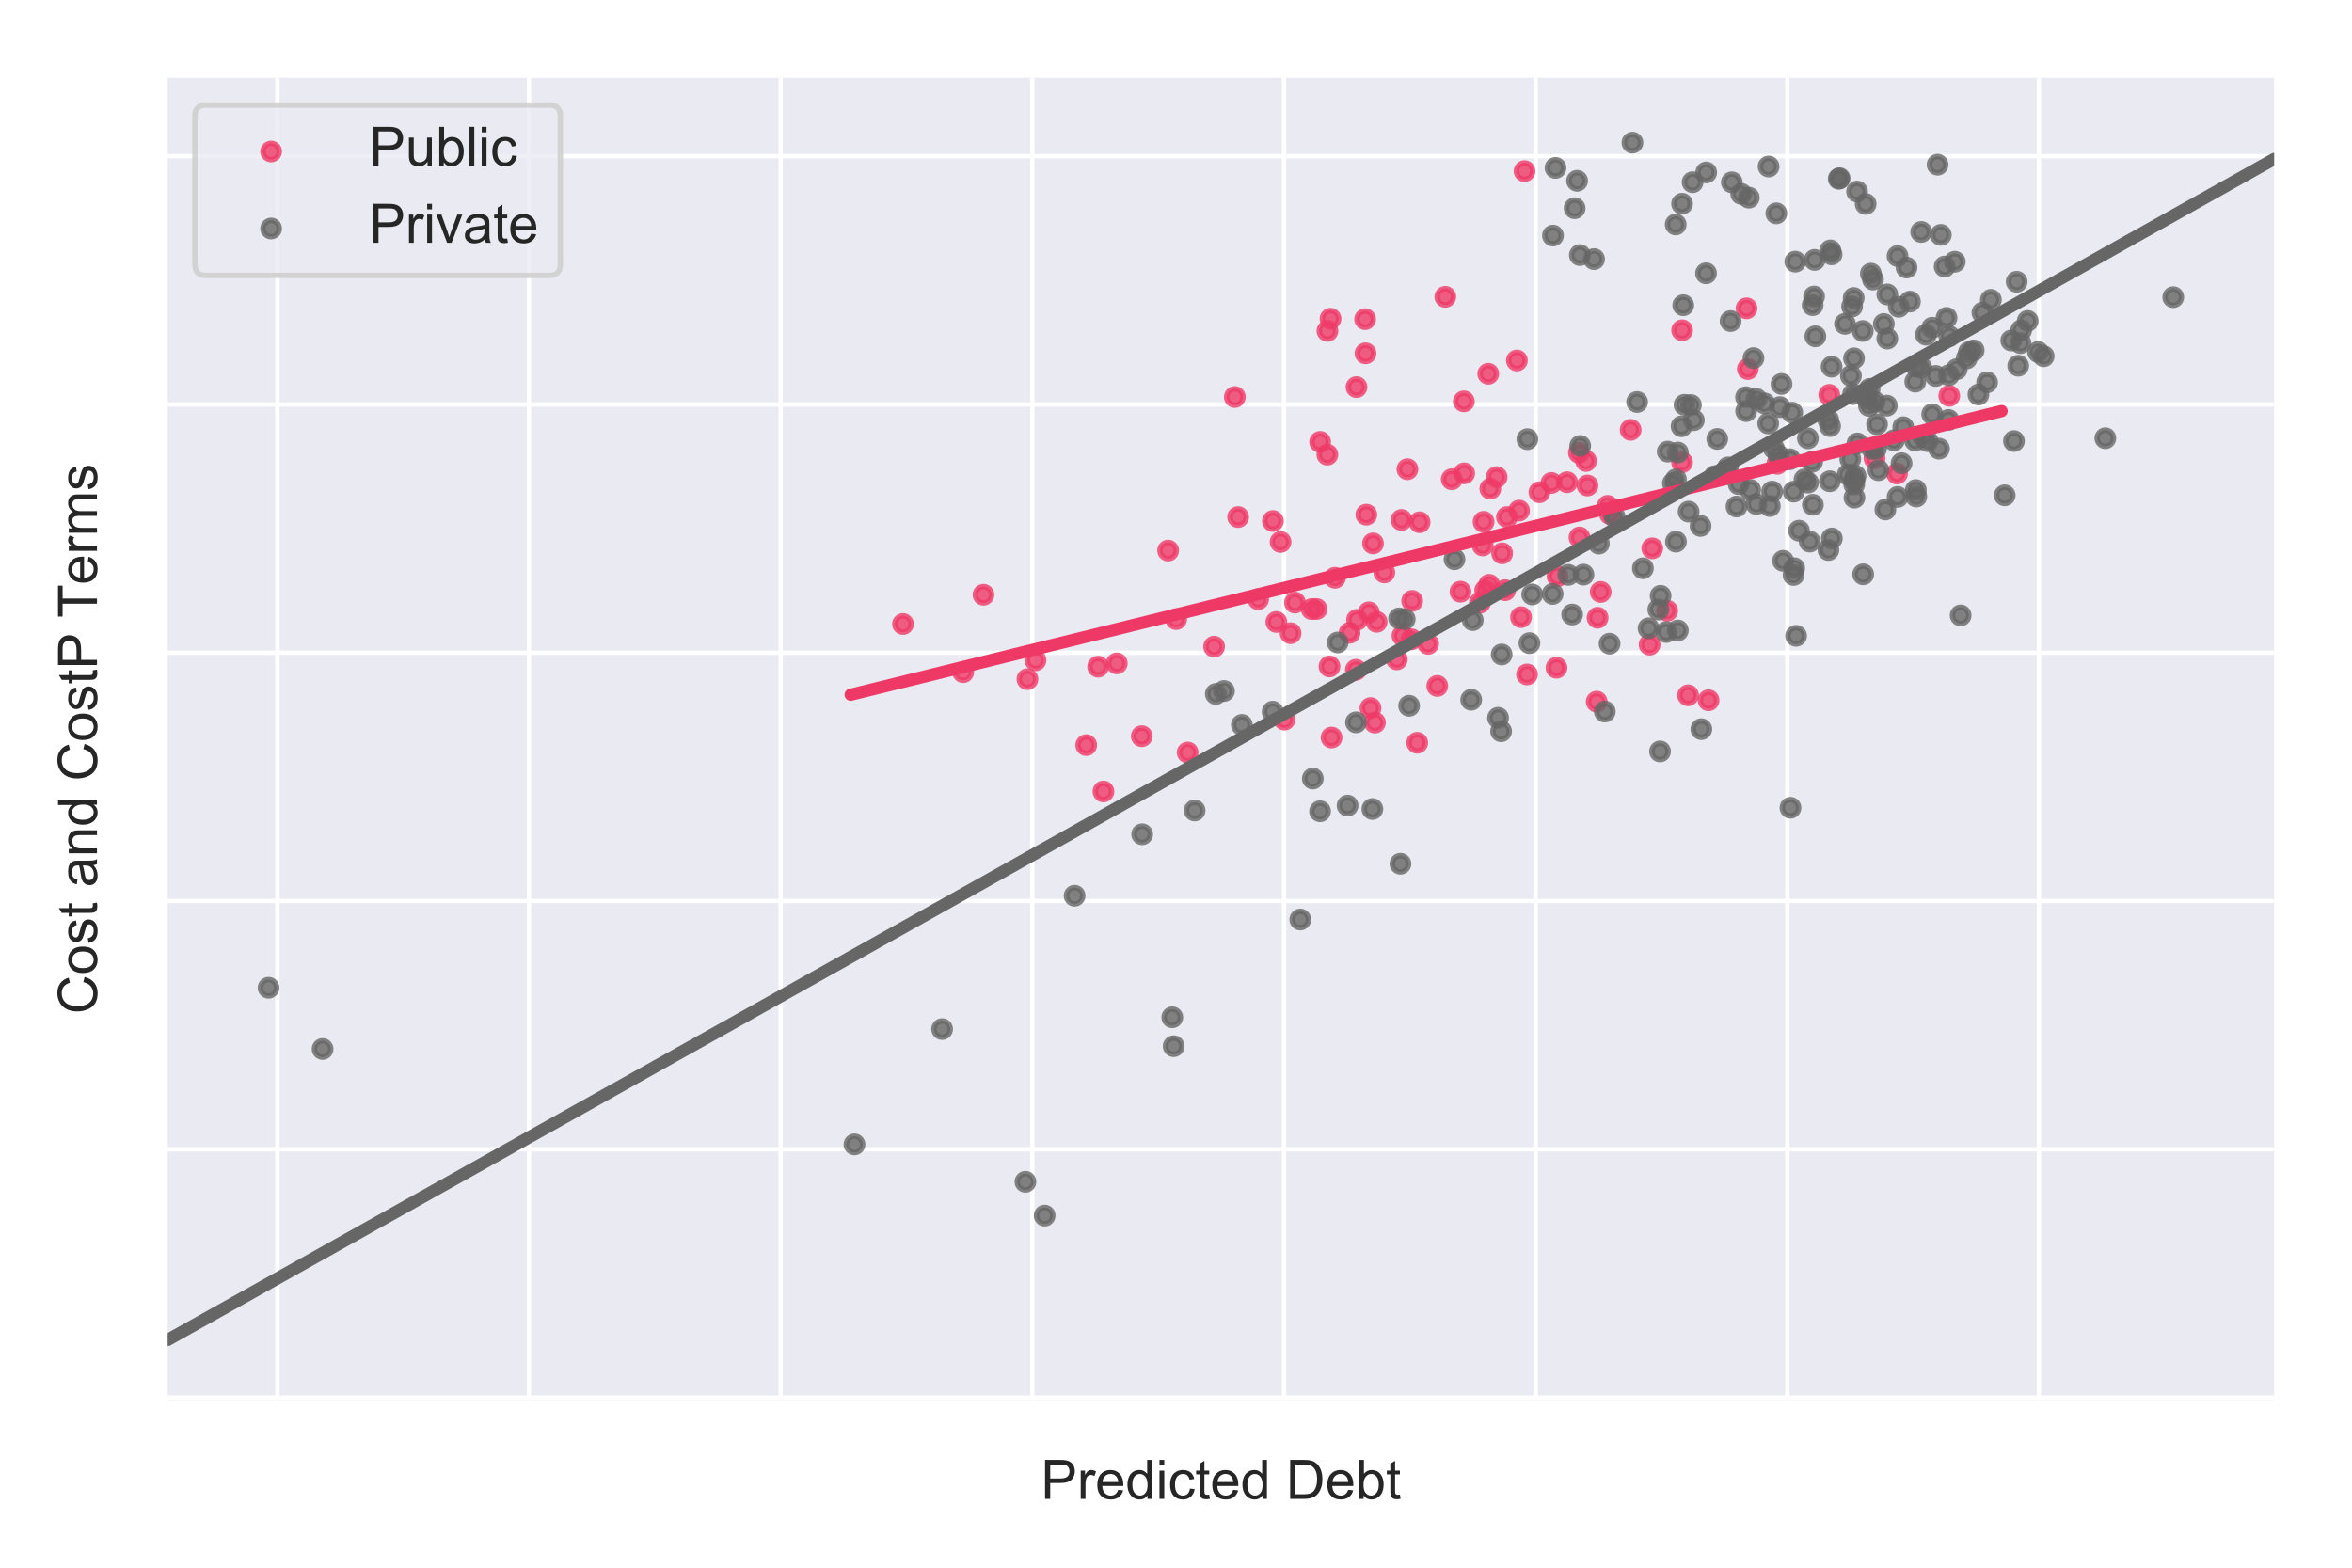 <?xml version="1.0" encoding="utf-8" standalone="no"?>
<!DOCTYPE svg PUBLIC "-//W3C//DTD SVG 1.1//EN"
  "http://www.w3.org/Graphics/SVG/1.1/DTD/svg11.dtd">
<!-- Created with matplotlib (https://matplotlib.org/) -->
<svg height="288pt" version="1.1" viewBox="0 0 432 288" width="432pt" xmlns="http://www.w3.org/2000/svg" xmlns:xlink="http://www.w3.org/1999/xlink">
 <defs>
  <style type="text/css">
*{stroke-linecap:butt;stroke-linejoin:round;}
  </style>
 </defs>
 <g id="figure_1">
  <g id="patch_1">
   <path d="M 0 288 
L 432 288 
L 432 0 
L 0 0 
z
" style="fill:#ffffff;"/>
  </g>
  <g id="axes_1">
   <g id="patch_2">
    <path d="M 30.8 257.2 
L 417.7 257.2 
L 417.7 14.3 
L 30.8 14.3 
z
" style="fill:#eaeaf2;"/>
   </g>
   <g id="matplotlib.axis_1">
    <g id="xtick_1">
     <g id="line2d_1">
      <path clip-path="url(#pee65be5fbe)" d="M 50.946 257.2 
L 50.946 14.3 
" style="fill:none;stroke:#ffffff;stroke-linecap:round;stroke-width:0.8;"/>
     </g>
    </g>
    <g id="xtick_2">
     <g id="line2d_2">
      <path clip-path="url(#pee65be5fbe)" d="M 97.167 257.2 
L 97.167 14.3 
" style="fill:none;stroke:#ffffff;stroke-linecap:round;stroke-width:0.8;"/>
     </g>
    </g>
    <g id="xtick_3">
     <g id="line2d_3">
      <path clip-path="url(#pee65be5fbe)" d="M 143.389 257.2 
L 143.389 14.3 
" style="fill:none;stroke:#ffffff;stroke-linecap:round;stroke-width:0.8;"/>
     </g>
    </g>
    <g id="xtick_4">
     <g id="line2d_4">
      <path clip-path="url(#pee65be5fbe)" d="M 189.61 257.2 
L 189.61 14.3 
" style="fill:none;stroke:#ffffff;stroke-linecap:round;stroke-width:0.8;"/>
     </g>
    </g>
    <g id="xtick_5">
     <g id="line2d_5">
      <path clip-path="url(#pee65be5fbe)" d="M 235.832 257.2 
L 235.832 14.3 
" style="fill:none;stroke:#ffffff;stroke-linecap:round;stroke-width:0.8;"/>
     </g>
    </g>
    <g id="xtick_6">
     <g id="line2d_6">
      <path clip-path="url(#pee65be5fbe)" d="M 282.053 257.2 
L 282.053 14.3 
" style="fill:none;stroke:#ffffff;stroke-linecap:round;stroke-width:0.8;"/>
     </g>
    </g>
    <g id="xtick_7">
     <g id="line2d_7">
      <path clip-path="url(#pee65be5fbe)" d="M 328.275 257.2 
L 328.275 14.3 
" style="fill:none;stroke:#ffffff;stroke-linecap:round;stroke-width:0.8;"/>
     </g>
    </g>
    <g id="xtick_8">
     <g id="line2d_8">
      <path clip-path="url(#pee65be5fbe)" d="M 374.496 257.2 
L 374.496 14.3 
" style="fill:none;stroke:#ffffff;stroke-linecap:round;stroke-width:0.8;"/>
     </g>
    </g>
    <g id="text_1">
     <!-- Predicted Debt -->
     <defs>
      <path d="M 7.719 0 
L 7.719 71.578 
L 34.719 71.578 
Q 41.844 71.578 45.609 70.906 
Q 50.875 70.016 54.438 67.547 
Q 58.016 65.094 60.188 60.641 
Q 62.359 56.203 62.359 50.875 
Q 62.359 41.75 56.547 35.422 
Q 50.734 29.109 35.547 29.109 
L 17.188 29.109 
L 17.188 0 
z
M 17.188 37.547 
L 35.688 37.547 
Q 44.875 37.547 48.734 40.969 
Q 52.594 44.391 52.594 50.594 
Q 52.594 55.078 50.312 58.266 
Q 48.047 61.469 44.344 62.5 
Q 41.938 63.141 35.5 63.141 
L 17.188 63.141 
z
" id="ArialMT-80"/>
      <path d="M 6.5 0 
L 6.5 51.859 
L 14.406 51.859 
L 14.406 44 
Q 17.438 49.516 20 51.266 
Q 22.562 53.031 25.641 53.031 
Q 30.078 53.031 34.672 50.203 
L 31.641 42.047 
Q 28.422 43.953 25.203 43.953 
Q 22.312 43.953 20.016 42.219 
Q 17.719 40.484 16.75 37.406 
Q 15.281 32.719 15.281 27.156 
L 15.281 0 
z
" id="ArialMT-114"/>
      <path d="M 42.094 16.703 
L 51.172 15.578 
Q 49.031 7.625 43.219 3.219 
Q 37.406 -1.172 28.375 -1.172 
Q 17 -1.172 10.328 5.828 
Q 3.656 12.844 3.656 25.484 
Q 3.656 38.578 10.391 45.797 
Q 17.141 53.031 27.875 53.031 
Q 38.281 53.031 44.875 45.953 
Q 51.469 38.875 51.469 26.031 
Q 51.469 25.25 51.422 23.688 
L 12.75 23.688 
Q 13.234 15.141 17.578 10.594 
Q 21.922 6.062 28.422 6.062 
Q 33.25 6.062 36.672 8.594 
Q 40.094 11.141 42.094 16.703 
z
M 13.234 30.906 
L 42.188 30.906 
Q 41.609 37.453 38.875 40.719 
Q 34.672 45.797 27.984 45.797 
Q 21.922 45.797 17.797 41.75 
Q 13.672 37.703 13.234 30.906 
z
" id="ArialMT-101"/>
      <path d="M 40.234 0 
L 40.234 6.547 
Q 35.297 -1.172 25.734 -1.172 
Q 19.531 -1.172 14.328 2.25 
Q 9.125 5.672 6.266 11.797 
Q 3.422 17.922 3.422 25.875 
Q 3.422 33.641 6 39.969 
Q 8.594 46.297 13.766 49.656 
Q 18.953 53.031 25.344 53.031 
Q 30.031 53.031 33.688 51.047 
Q 37.359 49.078 39.656 45.906 
L 39.656 71.578 
L 48.391 71.578 
L 48.391 0 
z
M 12.453 25.875 
Q 12.453 15.922 16.641 10.984 
Q 20.844 6.062 26.562 6.062 
Q 32.328 6.062 36.344 10.766 
Q 40.375 15.484 40.375 25.141 
Q 40.375 35.797 36.266 40.766 
Q 32.172 45.75 26.172 45.75 
Q 20.312 45.75 16.375 40.969 
Q 12.453 36.188 12.453 25.875 
z
" id="ArialMT-100"/>
      <path d="M 6.641 61.469 
L 6.641 71.578 
L 15.438 71.578 
L 15.438 61.469 
z
M 6.641 0 
L 6.641 51.859 
L 15.438 51.859 
L 15.438 0 
z
" id="ArialMT-105"/>
      <path d="M 40.438 19 
L 49.078 17.875 
Q 47.656 8.938 41.812 3.875 
Q 35.984 -1.172 27.484 -1.172 
Q 16.844 -1.172 10.375 5.781 
Q 3.906 12.75 3.906 25.734 
Q 3.906 34.125 6.688 40.422 
Q 9.469 46.734 15.156 49.875 
Q 20.844 53.031 27.547 53.031 
Q 35.984 53.031 41.359 48.75 
Q 46.734 44.484 48.25 36.625 
L 39.703 35.297 
Q 38.484 40.531 35.375 43.156 
Q 32.281 45.797 27.875 45.797 
Q 21.234 45.797 17.078 41.031 
Q 12.938 36.281 12.938 25.984 
Q 12.938 15.531 16.938 10.797 
Q 20.953 6.062 27.391 6.062 
Q 32.562 6.062 36.031 9.234 
Q 39.5 12.406 40.438 19 
z
" id="ArialMT-99"/>
      <path d="M 25.781 7.859 
L 27.047 0.094 
Q 23.344 -0.688 20.406 -0.688 
Q 15.625 -0.688 12.984 0.828 
Q 10.359 2.344 9.281 4.812 
Q 8.203 7.281 8.203 15.188 
L 8.203 45.016 
L 1.766 45.016 
L 1.766 51.859 
L 8.203 51.859 
L 8.203 64.703 
L 16.938 69.969 
L 16.938 51.859 
L 25.781 51.859 
L 25.781 45.016 
L 16.938 45.016 
L 16.938 14.703 
Q 16.938 10.938 17.406 9.859 
Q 17.875 8.797 18.922 8.156 
Q 19.969 7.516 21.922 7.516 
Q 23.391 7.516 25.781 7.859 
z
" id="ArialMT-116"/>
      <path id="ArialMT-32"/>
      <path d="M 7.719 0 
L 7.719 71.578 
L 32.375 71.578 
Q 40.719 71.578 45.125 70.562 
Q 51.266 69.141 55.609 65.438 
Q 61.281 60.641 64.078 53.188 
Q 66.891 45.75 66.891 36.188 
Q 66.891 28.031 64.984 21.734 
Q 63.094 15.438 60.109 11.297 
Q 57.125 7.172 53.578 4.797 
Q 50.047 2.438 45.047 1.219 
Q 40.047 0 33.547 0 
z
M 17.188 8.453 
L 32.469 8.453 
Q 39.547 8.453 43.578 9.766 
Q 47.609 11.078 50 13.484 
Q 53.375 16.844 55.25 22.531 
Q 57.125 28.219 57.125 36.328 
Q 57.125 47.562 53.438 53.594 
Q 49.75 59.625 44.484 61.672 
Q 40.672 63.141 32.234 63.141 
L 17.188 63.141 
z
" id="ArialMT-68"/>
      <path d="M 14.703 0 
L 6.547 0 
L 6.547 71.578 
L 15.328 71.578 
L 15.328 46.047 
Q 20.906 53.031 29.547 53.031 
Q 34.328 53.031 38.594 51.094 
Q 42.875 49.172 45.625 45.672 
Q 48.391 42.188 49.953 37.25 
Q 51.516 32.328 51.516 26.703 
Q 51.516 13.375 44.922 6.094 
Q 38.328 -1.172 29.109 -1.172 
Q 19.922 -1.172 14.703 6.5 
z
M 14.594 26.312 
Q 14.594 17 17.141 12.844 
Q 21.297 6.062 28.375 6.062 
Q 34.125 6.062 38.328 11.062 
Q 42.531 16.062 42.531 25.984 
Q 42.531 36.141 38.5 40.969 
Q 34.469 45.797 28.766 45.797 
Q 23 45.797 18.797 40.797 
Q 14.594 35.797 14.594 26.312 
z
" id="ArialMT-98"/>
     </defs>
     <g style="fill:#262626;" transform="translate(191.178 275.358)scale(0.1 -0.1)">
      <use xlink:href="#ArialMT-80"/>
      <use x="66.699" xlink:href="#ArialMT-114"/>
      <use x="100" xlink:href="#ArialMT-101"/>
      <use x="155.615" xlink:href="#ArialMT-100"/>
      <use x="211.23" xlink:href="#ArialMT-105"/>
      <use x="233.447" xlink:href="#ArialMT-99"/>
      <use x="283.447" xlink:href="#ArialMT-116"/>
      <use x="311.23" xlink:href="#ArialMT-101"/>
      <use x="366.846" xlink:href="#ArialMT-100"/>
      <use x="422.461" xlink:href="#ArialMT-32"/>
      <use x="450.244" xlink:href="#ArialMT-68"/>
      <use x="522.461" xlink:href="#ArialMT-101"/>
      <use x="578.076" xlink:href="#ArialMT-98"/>
      <use x="633.691" xlink:href="#ArialMT-116"/>
     </g>
    </g>
   </g>
   <g id="matplotlib.axis_2">
    <g id="ytick_1">
     <g id="line2d_9">
      <path clip-path="url(#pee65be5fbe)" d="M 30.8 256.744 
L 417.7 256.744 
" style="fill:none;stroke:#ffffff;stroke-linecap:round;stroke-width:0.8;"/>
     </g>
    </g>
    <g id="ytick_2">
     <g id="line2d_10">
      <path clip-path="url(#pee65be5fbe)" d="M 30.8 211.136 
L 417.7 211.136 
" style="fill:none;stroke:#ffffff;stroke-linecap:round;stroke-width:0.8;"/>
     </g>
    </g>
    <g id="ytick_3">
     <g id="line2d_11">
      <path clip-path="url(#pee65be5fbe)" d="M 30.8 165.527 
L 417.7 165.527 
" style="fill:none;stroke:#ffffff;stroke-linecap:round;stroke-width:0.8;"/>
     </g>
    </g>
    <g id="ytick_4">
     <g id="line2d_12">
      <path clip-path="url(#pee65be5fbe)" d="M 30.8 119.919 
L 417.7 119.919 
" style="fill:none;stroke:#ffffff;stroke-linecap:round;stroke-width:0.8;"/>
     </g>
    </g>
    <g id="ytick_5">
     <g id="line2d_13">
      <path clip-path="url(#pee65be5fbe)" d="M 30.8 74.31 
L 417.7 74.31 
" style="fill:none;stroke:#ffffff;stroke-linecap:round;stroke-width:0.8;"/>
     </g>
    </g>
    <g id="ytick_6">
     <g id="line2d_14">
      <path clip-path="url(#pee65be5fbe)" d="M 30.8 28.701 
L 417.7 28.701 
" style="fill:none;stroke:#ffffff;stroke-linecap:round;stroke-width:0.8;"/>
     </g>
    </g>
    <g id="text_2">
     <!-- Cost and CostP Terms -->
     <defs>
      <path d="M 58.797 25.094 
L 68.266 22.703 
Q 65.281 11.031 57.547 4.906 
Q 49.812 -1.219 38.625 -1.219 
Q 27.047 -1.219 19.797 3.484 
Q 12.547 8.203 8.766 17.141 
Q 4.984 26.078 4.984 36.328 
Q 4.984 47.516 9.25 55.828 
Q 13.531 64.156 21.406 68.469 
Q 29.297 72.797 38.766 72.797 
Q 49.516 72.797 56.828 67.328 
Q 64.156 61.859 67.047 51.953 
L 57.719 49.75 
Q 55.219 57.562 50.484 61.125 
Q 45.75 64.703 38.578 64.703 
Q 30.328 64.703 24.781 60.734 
Q 19.234 56.781 16.984 50.109 
Q 14.75 43.453 14.75 36.375 
Q 14.75 27.25 17.406 20.438 
Q 20.062 13.625 25.672 10.25 
Q 31.297 6.891 37.844 6.891 
Q 45.797 6.891 51.312 11.469 
Q 56.844 16.062 58.797 25.094 
z
" id="ArialMT-67"/>
      <path d="M 3.328 25.922 
Q 3.328 40.328 11.328 47.266 
Q 18.016 53.031 27.641 53.031 
Q 38.328 53.031 45.109 46.016 
Q 51.906 39.016 51.906 26.656 
Q 51.906 16.656 48.906 10.906 
Q 45.906 5.172 40.156 2 
Q 34.422 -1.172 27.641 -1.172 
Q 16.75 -1.172 10.031 5.812 
Q 3.328 12.797 3.328 25.922 
z
M 12.359 25.922 
Q 12.359 15.969 16.703 11.016 
Q 21.047 6.062 27.641 6.062 
Q 34.188 6.062 38.531 11.031 
Q 42.875 16.016 42.875 26.219 
Q 42.875 35.844 38.5 40.797 
Q 34.125 45.75 27.641 45.75 
Q 21.047 45.75 16.703 40.812 
Q 12.359 35.891 12.359 25.922 
z
" id="ArialMT-111"/>
      <path d="M 3.078 15.484 
L 11.766 16.844 
Q 12.5 11.625 15.844 8.844 
Q 19.188 6.062 25.203 6.062 
Q 31.25 6.062 34.172 8.516 
Q 37.109 10.984 37.109 14.312 
Q 37.109 17.281 34.516 19 
Q 32.719 20.172 25.531 21.969 
Q 15.875 24.422 12.141 26.203 
Q 8.406 27.984 6.469 31.125 
Q 4.547 34.281 4.547 38.094 
Q 4.547 41.547 6.125 44.5 
Q 7.719 47.469 10.453 49.422 
Q 12.5 50.922 16.031 51.969 
Q 19.578 53.031 23.641 53.031 
Q 29.734 53.031 34.344 51.266 
Q 38.969 49.516 41.156 46.5 
Q 43.359 43.5 44.188 38.484 
L 35.594 37.312 
Q 35.016 41.312 32.203 43.547 
Q 29.391 45.797 24.266 45.797 
Q 18.219 45.797 15.625 43.797 
Q 13.031 41.797 13.031 39.109 
Q 13.031 37.406 14.109 36.031 
Q 15.188 34.625 17.484 33.688 
Q 18.797 33.203 25.25 31.453 
Q 34.578 28.953 38.25 27.359 
Q 41.938 25.781 44.031 22.75 
Q 46.141 19.734 46.141 15.234 
Q 46.141 10.844 43.578 6.953 
Q 41.016 3.078 36.172 0.953 
Q 31.344 -1.172 25.25 -1.172 
Q 15.141 -1.172 9.844 3.031 
Q 4.547 7.234 3.078 15.484 
z
" id="ArialMT-115"/>
      <path d="M 40.438 6.391 
Q 35.547 2.25 31.031 0.531 
Q 26.516 -1.172 21.344 -1.172 
Q 12.797 -1.172 8.203 3 
Q 3.609 7.172 3.609 13.672 
Q 3.609 17.484 5.344 20.625 
Q 7.078 23.781 9.891 25.688 
Q 12.703 27.594 16.219 28.562 
Q 18.797 29.25 24.031 29.891 
Q 34.672 31.156 39.703 32.906 
Q 39.75 34.719 39.75 35.203 
Q 39.75 40.578 37.25 42.781 
Q 33.891 45.75 27.25 45.75 
Q 21.047 45.75 18.094 43.578 
Q 15.141 41.406 13.719 35.891 
L 5.125 37.062 
Q 6.297 42.578 8.984 45.969 
Q 11.672 49.359 16.75 51.188 
Q 21.828 53.031 28.516 53.031 
Q 35.156 53.031 39.297 51.469 
Q 43.453 49.906 45.406 47.531 
Q 47.359 45.172 48.141 41.547 
Q 48.578 39.312 48.578 33.453 
L 48.578 21.734 
Q 48.578 9.469 49.141 6.219 
Q 49.703 2.984 51.375 0 
L 42.188 0 
Q 40.828 2.734 40.438 6.391 
z
M 39.703 26.031 
Q 34.906 24.078 25.344 22.703 
Q 19.922 21.922 17.672 20.938 
Q 15.438 19.969 14.203 18.094 
Q 12.984 16.219 12.984 13.922 
Q 12.984 10.406 15.641 8.062 
Q 18.312 5.719 23.438 5.719 
Q 28.516 5.719 32.469 7.938 
Q 36.422 10.156 38.281 14.016 
Q 39.703 17 39.703 22.797 
z
" id="ArialMT-97"/>
      <path d="M 6.594 0 
L 6.594 51.859 
L 14.5 51.859 
L 14.5 44.484 
Q 20.219 53.031 31 53.031 
Q 35.688 53.031 39.625 51.344 
Q 43.562 49.656 45.516 46.922 
Q 47.469 44.188 48.25 40.438 
Q 48.734 37.984 48.734 31.891 
L 48.734 0 
L 39.938 0 
L 39.938 31.547 
Q 39.938 36.922 38.906 39.578 
Q 37.891 42.234 35.281 43.812 
Q 32.672 45.406 29.156 45.406 
Q 23.531 45.406 19.453 41.844 
Q 15.375 38.281 15.375 28.328 
L 15.375 0 
z
" id="ArialMT-110"/>
      <path d="M 25.922 0 
L 25.922 63.141 
L 2.344 63.141 
L 2.344 71.578 
L 59.078 71.578 
L 59.078 63.141 
L 35.406 63.141 
L 35.406 0 
z
" id="ArialMT-84"/>
      <path d="M 6.594 0 
L 6.594 51.859 
L 14.453 51.859 
L 14.453 44.578 
Q 16.891 48.391 20.938 50.703 
Q 25 53.031 30.172 53.031 
Q 35.938 53.031 39.625 50.641 
Q 43.312 48.25 44.828 43.953 
Q 50.984 53.031 60.844 53.031 
Q 68.562 53.031 72.703 48.75 
Q 76.859 44.484 76.859 35.594 
L 76.859 0 
L 68.109 0 
L 68.109 32.672 
Q 68.109 37.938 67.25 40.25 
Q 66.406 42.578 64.156 43.984 
Q 61.922 45.406 58.891 45.406 
Q 53.422 45.406 49.797 41.766 
Q 46.188 38.141 46.188 30.125 
L 46.188 0 
L 37.406 0 
L 37.406 33.688 
Q 37.406 39.547 35.25 42.469 
Q 33.109 45.406 28.219 45.406 
Q 24.516 45.406 21.359 43.453 
Q 18.219 41.5 16.797 37.734 
Q 15.375 33.984 15.375 26.906 
L 15.375 0 
z
" id="ArialMT-109"/>
     </defs>
     <g style="fill:#262626;" transform="translate(17.812 186.309)rotate(-90)scale(0.1 -0.1)">
      <use xlink:href="#ArialMT-67"/>
      <use x="72.217" xlink:href="#ArialMT-111"/>
      <use x="127.832" xlink:href="#ArialMT-115"/>
      <use x="177.832" xlink:href="#ArialMT-116"/>
      <use x="205.615" xlink:href="#ArialMT-32"/>
      <use x="233.398" xlink:href="#ArialMT-97"/>
      <use x="289.014" xlink:href="#ArialMT-110"/>
      <use x="344.629" xlink:href="#ArialMT-100"/>
      <use x="400.244" xlink:href="#ArialMT-32"/>
      <use x="428.027" xlink:href="#ArialMT-67"/>
      <use x="500.244" xlink:href="#ArialMT-111"/>
      <use x="555.859" xlink:href="#ArialMT-115"/>
      <use x="605.859" xlink:href="#ArialMT-116"/>
      <use x="633.643" xlink:href="#ArialMT-80"/>
      <use x="700.326" xlink:href="#ArialMT-32"/>
      <use x="728.094" xlink:href="#ArialMT-84"/>
      <use x="789.006" xlink:href="#ArialMT-101"/>
      <use x="844.621" xlink:href="#ArialMT-114"/>
      <use x="877.922" xlink:href="#ArialMT-109"/>
      <use x="961.223" xlink:href="#ArialMT-115"/>
     </g>
    </g>
   </g>
   <g id="PathCollection_1">
    <defs>
     <path d="M 0 1.5 
C 0.398 1.5 0.779 1.342 1.061 1.061 
C 1.342 0.779 1.5 0.398 1.5 0 
C 1.5 -0.398 1.342 -0.779 1.061 -1.061 
C 0.779 -1.342 0.398 -1.5 0 -1.5 
C -0.398 -1.5 -0.779 -1.342 -1.061 -1.061 
C -1.342 -0.779 -1.5 -0.398 -1.5 0 
C -1.5 0.398 -1.342 0.779 -1.061 1.061 
C -0.779 1.342 -0.398 1.5 0 1.5 
z
" id="mc77574f4b8" style="stroke:#ee3967;stroke-opacity:0.8;"/>
    </defs>
    <g clip-path="url(#pee65be5fbe)">
     <use style="fill:#ee3967;fill-opacity:0.8;stroke:#ee3967;stroke-opacity:0.8;" x="260.742" xlink:href="#mc77574f4b8" y="95.946"/>
     <use style="fill:#ee3967;fill-opacity:0.8;stroke:#ee3967;stroke-opacity:0.8;" x="276.453" xlink:href="#mc77574f4b8" y="108.424"/>
     <use style="fill:#ee3967;fill-opacity:0.8;stroke:#ee3967;stroke-opacity:0.8;" x="237.044" xlink:href="#mc77574f4b8" y="116.327"/>
     <use style="fill:#ee3967;fill-opacity:0.8;stroke:#ee3967;stroke-opacity:0.8;" x="310.053" xlink:href="#mc77574f4b8" y="127.736"/>
     <use style="fill:#ee3967;fill-opacity:0.8;stroke:#ee3967;stroke-opacity:0.8;" x="286.08" xlink:href="#mc77574f4b8" y="105.865"/>
     <use style="fill:#ee3967;fill-opacity:0.8;stroke:#ee3967;stroke-opacity:0.8;" x="240.926" xlink:href="#mc77574f4b8" y="111.894"/>
     <use style="fill:#ee3967;fill-opacity:0.8;stroke:#ee3967;stroke-opacity:0.8;" x="280.02" xlink:href="#mc77574f4b8" y="31.442"/>
     <use style="fill:#ee3967;fill-opacity:0.8;stroke:#ee3967;stroke-opacity:0.8;" x="201.693" xlink:href="#mc77574f4b8" y="122.477"/>
     <use style="fill:#ee3967;fill-opacity:0.8;stroke:#ee3967;stroke-opacity:0.8;" x="226.802" xlink:href="#mc77574f4b8" y="72.935"/>
     <use style="fill:#ee3967;fill-opacity:0.8;stroke:#ee3967;stroke-opacity:0.8;" x="272.332" xlink:href="#mc77574f4b8" y="100.203"/>
     <use style="fill:#ee3967;fill-opacity:0.8;stroke:#ee3967;stroke-opacity:0.8;" x="188.711" xlink:href="#mc77574f4b8" y="124.772"/>
     <use style="fill:#ee3967;fill-opacity:0.8;stroke:#ee3967;stroke-opacity:0.8;" x="243.797" xlink:href="#mc77574f4b8" y="83.523"/>
     <use style="fill:#ee3967;fill-opacity:0.8;stroke:#ee3967;stroke-opacity:0.8;" x="271.822" xlink:href="#mc77574f4b8" y="110.725"/>
     <use style="fill:#ee3967;fill-opacity:0.8;stroke:#ee3967;stroke-opacity:0.8;" x="273.523" xlink:href="#mc77574f4b8" y="107.435"/>
     <use style="fill:#ee3967;fill-opacity:0.8;stroke:#ee3967;stroke-opacity:0.8;" x="222.995" xlink:href="#mc77574f4b8" y="118.796"/>
     <use style="fill:#ee3967;fill-opacity:0.8;stroke:#ee3967;stroke-opacity:0.8;" x="260.307" xlink:href="#mc77574f4b8" y="136.457"/>
     <use style="fill:#ee3967;fill-opacity:0.8;stroke:#ee3967;stroke-opacity:0.8;" x="241.821" xlink:href="#mc77574f4b8" y="111.883"/>
     <use style="fill:#ee3967;fill-opacity:0.8;stroke:#ee3967;stroke-opacity:0.8;" x="216.032" xlink:href="#mc77574f4b8" y="113.739"/>
     <use style="fill:#ee3967;fill-opacity:0.8;stroke:#ee3967;stroke-opacity:0.8;" x="252.186" xlink:href="#mc77574f4b8" y="99.833"/>
     <use style="fill:#ee3967;fill-opacity:0.8;stroke:#ee3967;stroke-opacity:0.8;" x="250.739" xlink:href="#mc77574f4b8" y="58.633"/>
     <use style="fill:#ee3967;fill-opacity:0.8;stroke:#ee3967;stroke-opacity:0.8;" x="243.819" xlink:href="#mc77574f4b8" y="60.788"/>
     <use style="fill:#ee3967;fill-opacity:0.8;stroke:#ee3967;stroke-opacity:0.8;" x="348.428" xlink:href="#mc77574f4b8" y="86.993"/>
     <use style="fill:#ee3967;fill-opacity:0.8;stroke:#ee3967;stroke-opacity:0.8;" x="249.041" xlink:href="#mc77574f4b8" y="123.053"/>
     <use style="fill:#ee3967;fill-opacity:0.8;stroke:#ee3967;stroke-opacity:0.8;" x="257.404" xlink:href="#mc77574f4b8" y="95.517"/>
     <use style="fill:#ee3967;fill-opacity:0.8;stroke:#ee3967;stroke-opacity:0.8;" x="268.931" xlink:href="#mc77574f4b8" y="86.96"/>
     <use style="fill:#ee3967;fill-opacity:0.8;stroke:#ee3967;stroke-opacity:0.8;" x="303.475" xlink:href="#mc77574f4b8" y="100.733"/>
     <use style="fill:#ee3967;fill-opacity:0.8;stroke:#ee3967;stroke-opacity:0.8;" x="294.005" xlink:href="#mc77574f4b8" y="108.749"/>
     <use style="fill:#ee3967;fill-opacity:0.8;stroke:#ee3967;stroke-opacity:0.8;" x="218.146" xlink:href="#mc77574f4b8" y="138.248"/>
     <use style="fill:#ee3967;fill-opacity:0.8;stroke:#ee3967;stroke-opacity:0.8;" x="308.954" xlink:href="#mc77574f4b8" y="84.923"/>
     <use style="fill:#ee3967;fill-opacity:0.8;stroke:#ee3967;stroke-opacity:0.8;" x="235.928" xlink:href="#mc77574f4b8" y="132.202"/>
     <use style="fill:#ee3967;fill-opacity:0.8;stroke:#ee3967;stroke-opacity:0.8;" x="234.432" xlink:href="#mc77574f4b8" y="114.261"/>
     <use style="fill:#ee3967;fill-opacity:0.8;stroke:#ee3967;stroke-opacity:0.8;" x="335.982" xlink:href="#mc77574f4b8" y="72.54"/>
     <use style="fill:#ee3967;fill-opacity:0.8;stroke:#ee3967;stroke-opacity:0.8;" x="259.244" xlink:href="#mc77574f4b8" y="117.442"/>
     <use style="fill:#ee3967;fill-opacity:0.8;stroke:#ee3967;stroke-opacity:0.8;" x="251.419" xlink:href="#mc77574f4b8" y="112.491"/>
     <use style="fill:#ee3967;fill-opacity:0.8;stroke:#ee3967;stroke-opacity:0.8;" x="276.795" xlink:href="#mc77574f4b8" y="94.989"/>
     <use style="fill:#ee3967;fill-opacity:0.8;stroke:#ee3967;stroke-opacity:0.8;" x="285.891" xlink:href="#mc77574f4b8" y="122.672"/>
     <use style="fill:#ee3967;fill-opacity:0.8;stroke:#ee3967;stroke-opacity:0.8;" x="272.49" xlink:href="#mc77574f4b8" y="95.861"/>
     <use style="fill:#ee3967;fill-opacity:0.8;stroke:#ee3967;stroke-opacity:0.8;" x="235.207" xlink:href="#mc77574f4b8" y="99.571"/>
     <use style="fill:#ee3967;fill-opacity:0.8;stroke:#ee3967;stroke-opacity:0.8;" x="249.258" xlink:href="#mc77574f4b8" y="113.859"/>
     <use style="fill:#ee3967;fill-opacity:0.8;stroke:#ee3967;stroke-opacity:0.8;" x="227.409" xlink:href="#mc77574f4b8" y="94.986"/>
     <use style="fill:#ee3967;fill-opacity:0.8;stroke:#ee3967;stroke-opacity:0.8;" x="245.2" xlink:href="#mc77574f4b8" y="106.144"/>
     <use style="fill:#ee3967;fill-opacity:0.8;stroke:#ee3967;stroke-opacity:0.8;" x="244.194" xlink:href="#mc77574f4b8" y="122.436"/>
     <use style="fill:#ee3967;fill-opacity:0.8;stroke:#ee3967;stroke-opacity:0.8;" x="306.215" xlink:href="#mc77574f4b8" y="112.201"/>
     <use style="fill:#ee3967;fill-opacity:0.8;stroke:#ee3967;stroke-opacity:0.8;" x="244.379" xlink:href="#mc77574f4b8" y="58.554"/>
     <use style="fill:#ee3967;fill-opacity:0.8;stroke:#ee3967;stroke-opacity:0.8;" x="256.562" xlink:href="#mc77574f4b8" y="121.135"/>
     <use style="fill:#ee3967;fill-opacity:0.8;stroke:#ee3967;stroke-opacity:0.8;" x="252.854" xlink:href="#mc77574f4b8" y="114.238"/>
     <use style="fill:#ee3967;fill-opacity:0.8;stroke:#ee3967;stroke-opacity:0.8;" x="282.754" xlink:href="#mc77574f4b8" y="90.432"/>
     <use style="fill:#ee3967;fill-opacity:0.8;stroke:#ee3967;stroke-opacity:0.8;" x="258.508" xlink:href="#mc77574f4b8" y="86.198"/>
     <use style="fill:#ee3967;fill-opacity:0.8;stroke:#ee3967;stroke-opacity:0.8;" x="199.509" xlink:href="#mc77574f4b8" y="136.886"/>
     <use style="fill:#ee3967;fill-opacity:0.8;stroke:#ee3967;stroke-opacity:0.8;" x="214.557" xlink:href="#mc77574f4b8" y="101.146"/>
     <use style="fill:#ee3967;fill-opacity:0.8;stroke:#ee3967;stroke-opacity:0.8;" x="265.467" xlink:href="#mc77574f4b8" y="54.526"/>
     <use style="fill:#ee3967;fill-opacity:0.8;stroke:#ee3967;stroke-opacity:0.8;" x="244.573" xlink:href="#mc77574f4b8" y="135.496"/>
     <use style="fill:#ee3967;fill-opacity:0.8;stroke:#ee3967;stroke-opacity:0.8;" x="299.507" xlink:href="#mc77574f4b8" y="78.969"/>
     <use style="fill:#ee3967;fill-opacity:0.8;stroke:#ee3967;stroke-opacity:0.8;" x="257.597" xlink:href="#mc77574f4b8" y="116.786"/>
     <use style="fill:#ee3967;fill-opacity:0.8;stroke:#ee3967;stroke-opacity:0.8;" x="291.58" xlink:href="#mc77574f4b8" y="89.19"/>
     <use style="fill:#ee3967;fill-opacity:0.8;stroke:#ee3967;stroke-opacity:0.8;" x="293.273" xlink:href="#mc77574f4b8" y="128.906"/>
     <use style="fill:#ee3967;fill-opacity:0.8;stroke:#ee3967;stroke-opacity:0.8;" x="259.38" xlink:href="#mc77574f4b8" y="110.387"/>
     <use style="fill:#ee3967;fill-opacity:0.8;stroke:#ee3967;stroke-opacity:0.8;" x="262.309" xlink:href="#mc77574f4b8" y="118.293"/>
     <use style="fill:#ee3967;fill-opacity:0.8;stroke:#ee3967;stroke-opacity:0.8;" x="180.64" xlink:href="#mc77574f4b8" y="109.261"/>
     <use style="fill:#ee3967;fill-opacity:0.8;stroke:#ee3967;stroke-opacity:0.8;" x="344.299" xlink:href="#mc77574f4b8" y="84.201"/>
     <use style="fill:#ee3967;fill-opacity:0.8;stroke:#ee3967;stroke-opacity:0.8;" x="293.437" xlink:href="#mc77574f4b8" y="113.488"/>
     <use style="fill:#ee3967;fill-opacity:0.8;stroke:#ee3967;stroke-opacity:0.8;" x="302.99" xlink:href="#mc77574f4b8" y="118.437"/>
     <use style="fill:#ee3967;fill-opacity:0.8;stroke:#ee3967;stroke-opacity:0.8;" x="274.894" xlink:href="#mc77574f4b8" y="87.649"/>
     <use style="fill:#ee3967;fill-opacity:0.8;stroke:#ee3967;stroke-opacity:0.8;" x="358.026" xlink:href="#mc77574f4b8" y="72.721"/>
     <use style="fill:#ee3967;fill-opacity:0.8;stroke:#ee3967;stroke-opacity:0.8;" x="321.026" xlink:href="#mc77574f4b8" y="67.798"/>
     <use style="fill:#ee3967;fill-opacity:0.8;stroke:#ee3967;stroke-opacity:0.8;" x="290.109" xlink:href="#mc77574f4b8" y="98.738"/>
     <use style="fill:#ee3967;fill-opacity:0.8;stroke:#ee3967;stroke-opacity:0.8;" x="308.963" xlink:href="#mc77574f4b8" y="60.676"/>
     <use style="fill:#ee3967;fill-opacity:0.8;stroke:#ee3967;stroke-opacity:0.8;" x="268.246" xlink:href="#mc77574f4b8" y="108.7"/>
     <use style="fill:#ee3967;fill-opacity:0.8;stroke:#ee3967;stroke-opacity:0.8;" x="251.722" xlink:href="#mc77574f4b8" y="130.084"/>
     <use style="fill:#ee3967;fill-opacity:0.8;stroke:#ee3967;stroke-opacity:0.8;" x="326.445" xlink:href="#mc77574f4b8" y="85.209"/>
     <use style="fill:#ee3967;fill-opacity:0.8;stroke:#ee3967;stroke-opacity:0.8;" x="231.093" xlink:href="#mc77574f4b8" y="110.07"/>
     <use style="fill:#ee3967;fill-opacity:0.8;stroke:#ee3967;stroke-opacity:0.8;" x="250.96" xlink:href="#mc77574f4b8" y="94.55"/>
     <use style="fill:#ee3967;fill-opacity:0.8;stroke:#ee3967;stroke-opacity:0.8;" x="279.01" xlink:href="#mc77574f4b8" y="93.803"/>
     <use style="fill:#ee3967;fill-opacity:0.8;stroke:#ee3967;stroke-opacity:0.8;" x="284.953" xlink:href="#mc77574f4b8" y="88.722"/>
     <use style="fill:#ee3967;fill-opacity:0.8;stroke:#ee3967;stroke-opacity:0.8;" x="252.534" xlink:href="#mc77574f4b8" y="132.748"/>
     <use style="fill:#ee3967;fill-opacity:0.8;stroke:#ee3967;stroke-opacity:0.8;" x="280.474" xlink:href="#mc77574f4b8" y="123.902"/>
     <use style="fill:#ee3967;fill-opacity:0.8;stroke:#ee3967;stroke-opacity:0.8;" x="279.375" xlink:href="#mc77574f4b8" y="113.379"/>
     <use style="fill:#ee3967;fill-opacity:0.8;stroke:#ee3967;stroke-opacity:0.8;" x="320.796" xlink:href="#mc77574f4b8" y="56.644"/>
     <use style="fill:#ee3967;fill-opacity:0.8;stroke:#ee3967;stroke-opacity:0.8;" x="272.784" xlink:href="#mc77574f4b8" y="108.461"/>
     <use style="fill:#ee3967;fill-opacity:0.8;stroke:#ee3967;stroke-opacity:0.8;" x="273.353" xlink:href="#mc77574f4b8" y="68.67"/>
     <use style="fill:#ee3967;fill-opacity:0.8;stroke:#ee3967;stroke-opacity:0.8;" x="275.903" xlink:href="#mc77574f4b8" y="101.654"/>
     <use style="fill:#ee3967;fill-opacity:0.8;stroke:#ee3967;stroke-opacity:0.8;" x="295.284" xlink:href="#mc77574f4b8" y="92.929"/>
     <use style="fill:#ee3967;fill-opacity:0.8;stroke:#ee3967;stroke-opacity:0.8;" x="249.153" xlink:href="#mc77574f4b8" y="71.111"/>
     <use style="fill:#ee3967;fill-opacity:0.8;stroke:#ee3967;stroke-opacity:0.8;" x="205.12" xlink:href="#mc77574f4b8" y="121.874"/>
     <use style="fill:#ee3967;fill-opacity:0.8;stroke:#ee3967;stroke-opacity:0.8;" x="268.868" xlink:href="#mc77574f4b8" y="73.733"/>
     <use style="fill:#ee3967;fill-opacity:0.8;stroke:#ee3967;stroke-opacity:0.8;" x="254.262" xlink:href="#mc77574f4b8" y="105.161"/>
     <use style="fill:#ee3967;fill-opacity:0.8;stroke:#ee3967;stroke-opacity:0.8;" x="263.99" xlink:href="#mc77574f4b8" y="126.016"/>
     <use style="fill:#ee3967;fill-opacity:0.8;stroke:#ee3967;stroke-opacity:0.8;" x="190.192" xlink:href="#mc77574f4b8" y="121.309"/>
     <use style="fill:#ee3967;fill-opacity:0.8;stroke:#ee3967;stroke-opacity:0.8;" x="290.006" xlink:href="#mc77574f4b8" y="83.171"/>
     <use style="fill:#ee3967;fill-opacity:0.8;stroke:#ee3967;stroke-opacity:0.8;" x="278.611" xlink:href="#mc77574f4b8" y="66.228"/>
     <use style="fill:#ee3967;fill-opacity:0.8;stroke:#ee3967;stroke-opacity:0.8;" x="176.915" xlink:href="#mc77574f4b8" y="123.483"/>
     <use style="fill:#ee3967;fill-opacity:0.8;stroke:#ee3967;stroke-opacity:0.8;" x="313.817" xlink:href="#mc77574f4b8" y="128.648"/>
     <use style="fill:#ee3967;fill-opacity:0.8;stroke:#ee3967;stroke-opacity:0.8;" x="233.8" xlink:href="#mc77574f4b8" y="95.711"/>
     <use style="fill:#ee3967;fill-opacity:0.8;stroke:#ee3967;stroke-opacity:0.8;" x="287.827" xlink:href="#mc77574f4b8" y="88.588"/>
     <use style="fill:#ee3967;fill-opacity:0.8;stroke:#ee3967;stroke-opacity:0.8;" x="242.472" xlink:href="#mc77574f4b8" y="81.181"/>
     <use style="fill:#ee3967;fill-opacity:0.8;stroke:#ee3967;stroke-opacity:0.8;" x="247.879" xlink:href="#mc77574f4b8" y="116.253"/>
     <use style="fill:#ee3967;fill-opacity:0.8;stroke:#ee3967;stroke-opacity:0.8;" x="237.852" xlink:href="#mc77574f4b8" y="110.706"/>
     <use style="fill:#ee3967;fill-opacity:0.8;stroke:#ee3967;stroke-opacity:0.8;" x="295.705" xlink:href="#mc77574f4b8" y="94.43"/>
     <use style="fill:#ee3967;fill-opacity:0.8;stroke:#ee3967;stroke-opacity:0.8;" x="165.86" xlink:href="#mc77574f4b8" y="114.636"/>
     <use style="fill:#ee3967;fill-opacity:0.8;stroke:#ee3967;stroke-opacity:0.8;" x="250.808" xlink:href="#mc77574f4b8" y="64.91"/>
     <use style="fill:#ee3967;fill-opacity:0.8;stroke:#ee3967;stroke-opacity:0.8;" x="209.717" xlink:href="#mc77574f4b8" y="135.245"/>
     <use style="fill:#ee3967;fill-opacity:0.8;stroke:#ee3967;stroke-opacity:0.8;" x="291.317" xlink:href="#mc77574f4b8" y="84.686"/>
     <use style="fill:#ee3967;fill-opacity:0.8;stroke:#ee3967;stroke-opacity:0.8;" x="273.733" xlink:href="#mc77574f4b8" y="89.777"/>
     <use style="fill:#ee3967;fill-opacity:0.8;stroke:#ee3967;stroke-opacity:0.8;" x="266.649" xlink:href="#mc77574f4b8" y="88.05"/>
     <use style="fill:#ee3967;fill-opacity:0.8;stroke:#ee3967;stroke-opacity:0.8;" x="202.672" xlink:href="#mc77574f4b8" y="145.401"/>
    </g>
   </g>
   <g id="PathCollection_2">
    <defs>
     <path d="M 0 1.5 
C 0.398 1.5 0.779 1.342 1.061 1.061 
C 1.342 0.779 1.5 0.398 1.5 0 
C 1.5 -0.398 1.342 -0.779 1.061 -1.061 
C 0.779 -1.342 0.398 -1.5 0 -1.5 
C -0.398 -1.5 -0.779 -1.342 -1.061 -1.061 
C -1.342 -0.779 -1.5 -0.398 -1.5 0 
C -1.5 0.398 -1.342 0.779 -1.061 1.061 
C -0.779 1.342 -0.398 1.5 0 1.5 
z
" id="m49eebe5d0f" style="stroke:#666666;stroke-opacity:0.8;"/>
    </defs>
    <g clip-path="url(#pee65be5fbe)">
     <use style="fill:#666666;fill-opacity:0.8;stroke:#666666;stroke-opacity:0.8;" x="285.709" xlink:href="#m49eebe5d0f" y="30.844"/>
     <use style="fill:#666666;fill-opacity:0.8;stroke:#666666;stroke-opacity:0.8;" x="364.118" xlink:href="#m49eebe5d0f" y="57.432"/>
     <use style="fill:#666666;fill-opacity:0.8;stroke:#666666;stroke-opacity:0.8;" x="357.179" xlink:href="#m49eebe5d0f" y="48.963"/>
     <use style="fill:#666666;fill-opacity:0.8;stroke:#666666;stroke-opacity:0.8;" x="188.342" xlink:href="#m49eebe5d0f" y="217.109"/>
     <use style="fill:#666666;fill-opacity:0.8;stroke:#666666;stroke-opacity:0.8;" x="329.745" xlink:href="#m49eebe5d0f" y="48.067"/>
     <use style="fill:#666666;fill-opacity:0.8;stroke:#666666;stroke-opacity:0.8;" x="336.412" xlink:href="#m49eebe5d0f" y="46.732"/>
     <use style="fill:#666666;fill-opacity:0.8;stroke:#666666;stroke-opacity:0.8;" x="349.576" xlink:href="#m49eebe5d0f" y="78.481"/>
     <use style="fill:#666666;fill-opacity:0.8;stroke:#666666;stroke-opacity:0.8;" x="371.109" xlink:href="#m49eebe5d0f" y="63.034"/>
     <use style="fill:#666666;fill-opacity:0.8;stroke:#666666;stroke-opacity:0.8;" x="209.788" xlink:href="#m49eebe5d0f" y="153.263"/>
     <use style="fill:#666666;fill-opacity:0.8;stroke:#666666;stroke-opacity:0.8;" x="369.911" xlink:href="#m49eebe5d0f" y="81.026"/>
     <use style="fill:#666666;fill-opacity:0.8;stroke:#666666;stroke-opacity:0.8;" x="317.864" xlink:href="#m49eebe5d0f" y="58.982"/>
     <use style="fill:#666666;fill-opacity:0.8;stroke:#666666;stroke-opacity:0.8;" x="215.317" xlink:href="#m49eebe5d0f" y="186.888"/>
     <use style="fill:#666666;fill-opacity:0.8;stroke:#666666;stroke-opacity:0.8;" x="344.588" xlink:href="#m49eebe5d0f" y="82.416"/>
     <use style="fill:#666666;fill-opacity:0.8;stroke:#666666;stroke-opacity:0.8;" x="354.044" xlink:href="#m49eebe5d0f" y="81.053"/>
     <use style="fill:#666666;fill-opacity:0.8;stroke:#666666;stroke-opacity:0.8;" x="310.575" xlink:href="#m49eebe5d0f" y="74.405"/>
     <use style="fill:#666666;fill-opacity:0.8;stroke:#666666;stroke-opacity:0.8;" x="280.916" xlink:href="#m49eebe5d0f" y="118.154"/>
     <use style="fill:#666666;fill-opacity:0.8;stroke:#666666;stroke-opacity:0.8;" x="348.538" xlink:href="#m49eebe5d0f" y="91.296"/>
     <use style="fill:#666666;fill-opacity:0.8;stroke:#666666;stroke-opacity:0.8;" x="324.842" xlink:href="#m49eebe5d0f" y="30.593"/>
     <use style="fill:#666666;fill-opacity:0.8;stroke:#666666;stroke-opacity:0.8;" x="275.711" xlink:href="#m49eebe5d0f" y="134.341"/>
     <use style="fill:#666666;fill-opacity:0.8;stroke:#666666;stroke-opacity:0.8;" x="258.817" xlink:href="#m49eebe5d0f" y="129.658"/>
     <use style="fill:#666666;fill-opacity:0.8;stroke:#666666;stroke-opacity:0.8;" x="346.013" xlink:href="#m49eebe5d0f" y="59.523"/>
     <use style="fill:#666666;fill-opacity:0.8;stroke:#666666;stroke-opacity:0.8;" x="328.863" xlink:href="#m49eebe5d0f" y="148.396"/>
     <use style="fill:#666666;fill-opacity:0.8;stroke:#666666;stroke-opacity:0.8;" x="267.153" xlink:href="#m49eebe5d0f" y="102.745"/>
     <use style="fill:#666666;fill-opacity:0.8;stroke:#666666;stroke-opacity:0.8;" x="340.612" xlink:href="#m49eebe5d0f" y="91.419"/>
     <use style="fill:#666666;fill-opacity:0.8;stroke:#666666;stroke-opacity:0.8;" x="224.81" xlink:href="#m49eebe5d0f" y="126.943"/>
     <use style="fill:#666666;fill-opacity:0.8;stroke:#666666;stroke-opacity:0.8;" x="361.216" xlink:href="#m49eebe5d0f" y="65.852"/>
     <use style="fill:#666666;fill-opacity:0.8;stroke:#666666;stroke-opacity:0.8;" x="306.048" xlink:href="#m49eebe5d0f" y="116.118"/>
     <use style="fill:#666666;fill-opacity:0.8;stroke:#666666;stroke-opacity:0.8;" x="329.433" xlink:href="#m49eebe5d0f" y="105.633"/>
     <use style="fill:#666666;fill-opacity:0.8;stroke:#666666;stroke-opacity:0.8;" x="319.346" xlink:href="#m49eebe5d0f" y="88.933"/>
     <use style="fill:#666666;fill-opacity:0.8;stroke:#666666;stroke-opacity:0.8;" x="350.8" xlink:href="#m49eebe5d0f" y="55.405"/>
     <use style="fill:#666666;fill-opacity:0.8;stroke:#666666;stroke-opacity:0.8;" x="386.692" xlink:href="#m49eebe5d0f" y="80.505"/>
     <use style="fill:#666666;fill-opacity:0.8;stroke:#666666;stroke-opacity:0.8;" x="354.899" xlink:href="#m49eebe5d0f" y="60.202"/>
     <use style="fill:#666666;fill-opacity:0.8;stroke:#666666;stroke-opacity:0.8;" x="361.63" xlink:href="#m49eebe5d0f" y="64.692"/>
     <use style="fill:#666666;fill-opacity:0.8;stroke:#666666;stroke-opacity:0.8;" x="312.35" xlink:href="#m49eebe5d0f" y="96.618"/>
     <use style="fill:#666666;fill-opacity:0.8;stroke:#666666;stroke-opacity:0.8;" x="359.4" xlink:href="#m49eebe5d0f" y="67.819"/>
     <use style="fill:#666666;fill-opacity:0.8;stroke:#666666;stroke-opacity:0.8;" x="329.181" xlink:href="#m49eebe5d0f" y="75.81"/>
     <use style="fill:#666666;fill-opacity:0.8;stroke:#666666;stroke-opacity:0.8;" x="336.18" xlink:href="#m49eebe5d0f" y="45.998"/>
     <use style="fill:#666666;fill-opacity:0.8;stroke:#666666;stroke-opacity:0.8;" x="356.141" xlink:href="#m49eebe5d0f" y="82.424"/>
     <use style="fill:#666666;fill-opacity:0.8;stroke:#666666;stroke-opacity:0.8;" x="285.183" xlink:href="#m49eebe5d0f" y="109.11"/>
     <use style="fill:#666666;fill-opacity:0.8;stroke:#666666;stroke-opacity:0.8;" x="294.762" xlink:href="#m49eebe5d0f" y="130.718"/>
     <use style="fill:#666666;fill-opacity:0.8;stroke:#666666;stroke-opacity:0.8;" x="344.764" xlink:href="#m49eebe5d0f" y="77.945"/>
     <use style="fill:#666666;fill-opacity:0.8;stroke:#666666;stroke-opacity:0.8;" x="341.168" xlink:href="#m49eebe5d0f" y="81.469"/>
     <use style="fill:#666666;fill-opacity:0.8;stroke:#666666;stroke-opacity:0.8;" x="342.666" xlink:href="#m49eebe5d0f" y="37.466"/>
     <use style="fill:#666666;fill-opacity:0.8;stroke:#666666;stroke-opacity:0.8;" x="312.493" xlink:href="#m49eebe5d0f" y="133.953"/>
     <use style="fill:#666666;fill-opacity:0.8;stroke:#666666;stroke-opacity:0.8;" x="372.435" xlink:href="#m49eebe5d0f" y="58.963"/>
     <use style="fill:#666666;fill-opacity:0.8;stroke:#666666;stroke-opacity:0.8;" x="370.689" xlink:href="#m49eebe5d0f" y="67.192"/>
     <use style="fill:#666666;fill-opacity:0.8;stroke:#666666;stroke-opacity:0.8;" x="332.934" xlink:href="#m49eebe5d0f" y="56.057"/>
     <use style="fill:#666666;fill-opacity:0.8;stroke:#666666;stroke-opacity:0.8;" x="352.018" xlink:href="#m49eebe5d0f" y="67.376"/>
     <use style="fill:#666666;fill-opacity:0.8;stroke:#666666;stroke-opacity:0.8;" x="340.176" xlink:href="#m49eebe5d0f" y="56.303"/>
     <use style="fill:#666666;fill-opacity:0.8;stroke:#666666;stroke-opacity:0.8;" x="346.645" xlink:href="#m49eebe5d0f" y="62.199"/>
     <use style="fill:#666666;fill-opacity:0.8;stroke:#666666;stroke-opacity:0.8;" x="245.694" xlink:href="#m49eebe5d0f" y="118.033"/>
     <use style="fill:#666666;fill-opacity:0.8;stroke:#666666;stroke-opacity:0.8;" x="370.409" xlink:href="#m49eebe5d0f" y="51.76"/>
     <use style="fill:#666666;fill-opacity:0.8;stroke:#666666;stroke-opacity:0.8;" x="290.239" xlink:href="#m49eebe5d0f" y="81.924"/>
     <use style="fill:#666666;fill-opacity:0.8;stroke:#666666;stroke-opacity:0.8;" x="321.46" xlink:href="#m49eebe5d0f" y="90"/>
     <use style="fill:#666666;fill-opacity:0.8;stroke:#666666;stroke-opacity:0.8;" x="343.397" xlink:href="#m49eebe5d0f" y="71.451"/>
     <use style="fill:#666666;fill-opacity:0.8;stroke:#666666;stroke-opacity:0.8;" x="332.974" xlink:href="#m49eebe5d0f" y="92.732"/>
     <use style="fill:#666666;fill-opacity:0.8;stroke:#666666;stroke-opacity:0.8;" x="308.17" xlink:href="#m49eebe5d0f" y="115.825"/>
     <use style="fill:#666666;fill-opacity:0.8;stroke:#666666;stroke-opacity:0.8;" x="399.167" xlink:href="#m49eebe5d0f" y="54.591"/>
     <use style="fill:#666666;fill-opacity:0.8;stroke:#666666;stroke-opacity:0.8;" x="354.895" xlink:href="#m49eebe5d0f" y="76.089"/>
     <use style="fill:#666666;fill-opacity:0.8;stroke:#666666;stroke-opacity:0.8;" x="258.007" xlink:href="#m49eebe5d0f" y="113.744"/>
     <use style="fill:#666666;fill-opacity:0.8;stroke:#666666;stroke-opacity:0.8;" x="327.217" xlink:href="#m49eebe5d0f" y="70.536"/>
     <use style="fill:#666666;fill-opacity:0.8;stroke:#666666;stroke-opacity:0.8;" x="290.181" xlink:href="#m49eebe5d0f" y="46.859"/>
     <use style="fill:#666666;fill-opacity:0.8;stroke:#666666;stroke-opacity:0.8;" x="336.414" xlink:href="#m49eebe5d0f" y="67.364"/>
     <use style="fill:#666666;fill-opacity:0.8;stroke:#666666;stroke-opacity:0.8;" x="324.086" xlink:href="#m49eebe5d0f" y="74.103"/>
     <use style="fill:#666666;fill-opacity:0.8;stroke:#666666;stroke-opacity:0.8;" x="156.944" xlink:href="#m49eebe5d0f" y="210.237"/>
     <use style="fill:#666666;fill-opacity:0.8;stroke:#666666;stroke-opacity:0.8;" x="307.273" xlink:href="#m49eebe5d0f" y="88.786"/>
     <use style="fill:#666666;fill-opacity:0.8;stroke:#666666;stroke-opacity:0.8;" x="304.905" xlink:href="#m49eebe5d0f" y="138.047"/>
     <use style="fill:#666666;fill-opacity:0.8;stroke:#666666;stroke-opacity:0.8;" x="375.371" xlink:href="#m49eebe5d0f" y="65.44"/>
     <use style="fill:#666666;fill-opacity:0.8;stroke:#666666;stroke-opacity:0.8;" x="315.417" xlink:href="#m49eebe5d0f" y="80.636"/>
     <use style="fill:#666666;fill-opacity:0.8;stroke:#666666;stroke-opacity:0.8;" x="326.675" xlink:href="#m49eebe5d0f" y="83.679"/>
     <use style="fill:#666666;fill-opacity:0.8;stroke:#666666;stroke-opacity:0.8;" x="343.63" xlink:href="#m49eebe5d0f" y="50.27"/>
     <use style="fill:#666666;fill-opacity:0.8;stroke:#666666;stroke-opacity:0.8;" x="320.705" xlink:href="#m49eebe5d0f" y="72.967"/>
     <use style="fill:#666666;fill-opacity:0.8;stroke:#666666;stroke-opacity:0.8;" x="317.379" xlink:href="#m49eebe5d0f" y="85.873"/>
     <use style="fill:#666666;fill-opacity:0.8;stroke:#666666;stroke-opacity:0.8;" x="257.223" xlink:href="#m49eebe5d0f" y="158.683"/>
     <use style="fill:#666666;fill-opacity:0.8;stroke:#666666;stroke-opacity:0.8;" x="348.748" xlink:href="#m49eebe5d0f" y="56.363"/>
     <use style="fill:#666666;fill-opacity:0.8;stroke:#666666;stroke-opacity:0.8;" x="215.577" xlink:href="#m49eebe5d0f" y="192.196"/>
     <use style="fill:#666666;fill-opacity:0.8;stroke:#666666;stroke-opacity:0.8;" x="242.46" xlink:href="#m49eebe5d0f" y="149.037"/>
     <use style="fill:#666666;fill-opacity:0.8;stroke:#666666;stroke-opacity:0.8;" x="304.579" xlink:href="#m49eebe5d0f" y="111.981"/>
     <use style="fill:#666666;fill-opacity:0.8;stroke:#666666;stroke-opacity:0.8;" x="228.094" xlink:href="#m49eebe5d0f" y="133.176"/>
     <use style="fill:#666666;fill-opacity:0.8;stroke:#666666;stroke-opacity:0.8;" x="329.46" xlink:href="#m49eebe5d0f" y="90.318"/>
     <use style="fill:#666666;fill-opacity:0.8;stroke:#666666;stroke-opacity:0.8;" x="275.816" xlink:href="#m49eebe5d0f" y="120.231"/>
     <use style="fill:#666666;fill-opacity:0.8;stroke:#666666;stroke-opacity:0.8;" x="356.476" xlink:href="#m49eebe5d0f" y="43.152"/>
     <use style="fill:#666666;fill-opacity:0.8;stroke:#666666;stroke-opacity:0.8;" x="347.873" xlink:href="#m49eebe5d0f" y="80.875"/>
     <use style="fill:#666666;fill-opacity:0.8;stroke:#666666;stroke-opacity:0.8;" x="305.008" xlink:href="#m49eebe5d0f" y="109.456"/>
     <use style="fill:#666666;fill-opacity:0.8;stroke:#666666;stroke-opacity:0.8;" x="332.399" xlink:href="#m49eebe5d0f" y="99.499"/>
     <use style="fill:#666666;fill-opacity:0.8;stroke:#666666;stroke-opacity:0.8;" x="295.638" xlink:href="#m49eebe5d0f" y="118.254"/>
     <use style="fill:#666666;fill-opacity:0.8;stroke:#666666;stroke-opacity:0.8;" x="324.772" xlink:href="#m49eebe5d0f" y="77.786"/>
     <use style="fill:#666666;fill-opacity:0.8;stroke:#666666;stroke-opacity:0.8;" x="270.216" xlink:href="#m49eebe5d0f" y="128.552"/>
     <use style="fill:#666666;fill-opacity:0.8;stroke:#666666;stroke-opacity:0.8;" x="333.428" xlink:href="#m49eebe5d0f" y="61.782"/>
     <use style="fill:#666666;fill-opacity:0.8;stroke:#666666;stroke-opacity:0.8;" x="307.777" xlink:href="#m49eebe5d0f" y="41.237"/>
     <use style="fill:#666666;fill-opacity:0.8;stroke:#666666;stroke-opacity:0.8;" x="292.784" xlink:href="#m49eebe5d0f" y="47.598"/>
     <use style="fill:#666666;fill-opacity:0.8;stroke:#666666;stroke-opacity:0.8;" x="309.398" xlink:href="#m49eebe5d0f" y="74.36"/>
     <use style="fill:#666666;fill-opacity:0.8;stroke:#666666;stroke-opacity:0.8;" x="336.139" xlink:href="#m49eebe5d0f" y="78.277"/>
     <use style="fill:#666666;fill-opacity:0.8;stroke:#666666;stroke-opacity:0.8;" x="363.387" xlink:href="#m49eebe5d0f" y="72.48"/>
     <use style="fill:#666666;fill-opacity:0.8;stroke:#666666;stroke-opacity:0.8;" x="348.528" xlink:href="#m49eebe5d0f" y="47.043"/>
     <use style="fill:#666666;fill-opacity:0.8;stroke:#666666;stroke-opacity:0.8;" x="327.496" xlink:href="#m49eebe5d0f" y="103.03"/>
     <use style="fill:#666666;fill-opacity:0.8;stroke:#666666;stroke-opacity:0.8;" x="299.836" xlink:href="#m49eebe5d0f" y="26.206"/>
     <use style="fill:#666666;fill-opacity:0.8;stroke:#666666;stroke-opacity:0.8;" x="320.721" xlink:href="#m49eebe5d0f" y="75.525"/>
     <use style="fill:#666666;fill-opacity:0.8;stroke:#666666;stroke-opacity:0.8;" x="319.816" xlink:href="#m49eebe5d0f" y="35.623"/>
     <use style="fill:#666666;fill-opacity:0.8;stroke:#666666;stroke-opacity:0.8;" x="351.784" xlink:href="#m49eebe5d0f" y="70.115"/>
     <use style="fill:#666666;fill-opacity:0.8;stroke:#666666;stroke-opacity:0.8;" x="313.356" xlink:href="#m49eebe5d0f" y="50.205"/>
     <use style="fill:#666666;fill-opacity:0.8;stroke:#666666;stroke-opacity:0.8;" x="342.953" xlink:href="#m49eebe5d0f" y="73.265"/>
     <use style="fill:#666666;fill-opacity:0.8;stroke:#666666;stroke-opacity:0.8;" x="368.209" xlink:href="#m49eebe5d0f" y="90.997"/>
     <use style="fill:#666666;fill-opacity:0.8;stroke:#666666;stroke-opacity:0.8;" x="353.243" xlink:href="#m49eebe5d0f" y="80.17"/>
     <use style="fill:#666666;fill-opacity:0.8;stroke:#666666;stroke-opacity:0.8;" x="322.611" xlink:href="#m49eebe5d0f" y="73.297"/>
     <use style="fill:#666666;fill-opacity:0.8;stroke:#666666;stroke-opacity:0.8;" x="173.04" xlink:href="#m49eebe5d0f" y="189.056"/>
     <use style="fill:#666666;fill-opacity:0.8;stroke:#666666;stroke-opacity:0.8;" x="357.521" xlink:href="#m49eebe5d0f" y="58.393"/>
     <use style="fill:#666666;fill-opacity:0.8;stroke:#666666;stroke-opacity:0.8;" x="344.024" xlink:href="#m49eebe5d0f" y="51.353"/>
     <use style="fill:#666666;fill-opacity:0.8;stroke:#666666;stroke-opacity:0.8;" x="351.752" xlink:href="#m49eebe5d0f" y="80.941"/>
     <use style="fill:#666666;fill-opacity:0.8;stroke:#666666;stroke-opacity:0.8;" x="318.954" xlink:href="#m49eebe5d0f" y="93.059"/>
     <use style="fill:#666666;fill-opacity:0.8;stroke:#666666;stroke-opacity:0.8;" x="350.184" xlink:href="#m49eebe5d0f" y="49.156"/>
     <use style="fill:#666666;fill-opacity:0.8;stroke:#666666;stroke-opacity:0.8;" x="336.456" xlink:href="#m49eebe5d0f" y="98.92"/>
     <use style="fill:#666666;fill-opacity:0.8;stroke:#666666;stroke-opacity:0.8;" x="290.836" xlink:href="#m49eebe5d0f" y="105.565"/>
     <use style="fill:#666666;fill-opacity:0.8;stroke:#666666;stroke-opacity:0.8;" x="344.327" xlink:href="#m49eebe5d0f" y="73.822"/>
     <use style="fill:#666666;fill-opacity:0.8;stroke:#666666;stroke-opacity:0.8;" x="340.817" xlink:href="#m49eebe5d0f" y="87.436"/>
     <use style="fill:#666666;fill-opacity:0.8;stroke:#666666;stroke-opacity:0.8;" x="333.296" xlink:href="#m49eebe5d0f" y="47.745"/>
     <use style="fill:#666666;fill-opacity:0.8;stroke:#666666;stroke-opacity:0.8;" x="352.872" xlink:href="#m49eebe5d0f" y="42.613"/>
     <use style="fill:#666666;fill-opacity:0.8;stroke:#666666;stroke-opacity:0.8;" x="357.872" xlink:href="#m49eebe5d0f" y="77.144"/>
     <use style="fill:#666666;fill-opacity:0.8;stroke:#666666;stroke-opacity:0.8;" x="310.153" xlink:href="#m49eebe5d0f" y="93.992"/>
     <use style="fill:#666666;fill-opacity:0.8;stroke:#666666;stroke-opacity:0.8;" x="310.884" xlink:href="#m49eebe5d0f" y="33.472"/>
     <use style="fill:#666666;fill-opacity:0.8;stroke:#666666;stroke-opacity:0.8;" x="317.029" xlink:href="#m49eebe5d0f" y="86.483"/>
     <use style="fill:#666666;fill-opacity:0.8;stroke:#666666;stroke-opacity:0.8;" x="270.509" xlink:href="#m49eebe5d0f" y="113.924"/>
     <use style="fill:#666666;fill-opacity:0.8;stroke:#666666;stroke-opacity:0.8;" x="302.8" xlink:href="#m49eebe5d0f" y="115.424"/>
     <use style="fill:#666666;fill-opacity:0.8;stroke:#666666;stroke-opacity:0.8;" x="353.747" xlink:href="#m49eebe5d0f" y="61.485"/>
     <use style="fill:#666666;fill-opacity:0.8;stroke:#666666;stroke-opacity:0.8;" x="339.381" xlink:href="#m49eebe5d0f" y="87.193"/>
     <use style="fill:#666666;fill-opacity:0.8;stroke:#666666;stroke-opacity:0.8;" x="289.671" xlink:href="#m49eebe5d0f" y="33.217"/>
     <use style="fill:#666666;fill-opacity:0.8;stroke:#666666;stroke-opacity:0.8;" x="369.41" xlink:href="#m49eebe5d0f" y="62.552"/>
     <use style="fill:#666666;fill-opacity:0.8;stroke:#666666;stroke-opacity:0.8;" x="325.495" xlink:href="#m49eebe5d0f" y="90.303"/>
     <use style="fill:#666666;fill-opacity:0.8;stroke:#666666;stroke-opacity:0.8;" x="355.542" xlink:href="#m49eebe5d0f" y="69.062"/>
     <use style="fill:#666666;fill-opacity:0.8;stroke:#666666;stroke-opacity:0.8;" x="252.066" xlink:href="#m49eebe5d0f" y="148.625"/>
     <use style="fill:#666666;fill-opacity:0.8;stroke:#666666;stroke-opacity:0.8;" x="289.223" xlink:href="#m49eebe5d0f" y="38.251"/>
     <use style="fill:#666666;fill-opacity:0.8;stroke:#666666;stroke-opacity:0.8;" x="340.372" xlink:href="#m49eebe5d0f" y="72.405"/>
     <use style="fill:#666666;fill-opacity:0.8;stroke:#666666;stroke-opacity:0.8;" x="332.088" xlink:href="#m49eebe5d0f" y="88.661"/>
     <use style="fill:#666666;fill-opacity:0.8;stroke:#666666;stroke-opacity:0.8;" x="337.728" xlink:href="#m49eebe5d0f" y="32.848"/>
     <use style="fill:#666666;fill-opacity:0.8;stroke:#666666;stroke-opacity:0.8;" x="335.83" xlink:href="#m49eebe5d0f" y="101.045"/>
     <use style="fill:#666666;fill-opacity:0.8;stroke:#666666;stroke-opacity:0.8;" x="330.423" xlink:href="#m49eebe5d0f" y="97.495"/>
     <use style="fill:#666666;fill-opacity:0.8;stroke:#666666;stroke-opacity:0.8;" x="322.065" xlink:href="#m49eebe5d0f" y="65.784"/>
     <use style="fill:#666666;fill-opacity:0.8;stroke:#666666;stroke-opacity:0.8;" x="285.24" xlink:href="#m49eebe5d0f" y="43.281"/>
     <use style="fill:#666666;fill-opacity:0.8;stroke:#666666;stroke-opacity:0.8;" x="352.885" xlink:href="#m49eebe5d0f" y="67.523"/>
     <use style="fill:#666666;fill-opacity:0.8;stroke:#666666;stroke-opacity:0.8;" x="311.116" xlink:href="#m49eebe5d0f" y="77.19"/>
     <use style="fill:#666666;fill-opacity:0.8;stroke:#666666;stroke-opacity:0.8;" x="296.567" xlink:href="#m49eebe5d0f" y="94.961"/>
     <use style="fill:#666666;fill-opacity:0.8;stroke:#666666;stroke-opacity:0.8;" x="325.812" xlink:href="#m49eebe5d0f" y="82.379"/>
     <use style="fill:#666666;fill-opacity:0.8;stroke:#666666;stroke-opacity:0.8;" x="318.094" xlink:href="#m49eebe5d0f" y="33.496"/>
     <use style="fill:#666666;fill-opacity:0.8;stroke:#666666;stroke-opacity:0.8;" x="191.879" xlink:href="#m49eebe5d0f" y="223.317"/>
     <use style="fill:#666666;fill-opacity:0.8;stroke:#666666;stroke-opacity:0.8;" x="233.759" xlink:href="#m49eebe5d0f" y="130.738"/>
     <use style="fill:#666666;fill-opacity:0.8;stroke:#666666;stroke-opacity:0.8;" x="357.944" xlink:href="#m49eebe5d0f" y="68.92"/>
     <use style="fill:#666666;fill-opacity:0.8;stroke:#666666;stroke-opacity:0.8;" x="314.931" xlink:href="#m49eebe5d0f" y="87.478"/>
     <use style="fill:#666666;fill-opacity:0.8;stroke:#666666;stroke-opacity:0.8;" x="281.43" xlink:href="#m49eebe5d0f" y="109.207"/>
     <use style="fill:#666666;fill-opacity:0.8;stroke:#666666;stroke-opacity:0.8;" x="359.039" xlink:href="#m49eebe5d0f" y="48.082"/>
     <use style="fill:#666666;fill-opacity:0.8;stroke:#666666;stroke-opacity:0.8;" x="308.955" xlink:href="#m49eebe5d0f" y="37.426"/>
     <use style="fill:#666666;fill-opacity:0.8;stroke:#666666;stroke-opacity:0.8;" x="355.88" xlink:href="#m49eebe5d0f" y="30.256"/>
     <use style="fill:#666666;fill-opacity:0.8;stroke:#666666;stroke-opacity:0.8;" x="328.747" xlink:href="#m49eebe5d0f" y="84.364"/>
     <use style="fill:#666666;fill-opacity:0.8;stroke:#666666;stroke-opacity:0.8;" x="358.028" xlink:href="#m49eebe5d0f" y="61.765"/>
     <use style="fill:#666666;fill-opacity:0.8;stroke:#666666;stroke-opacity:0.8;" x="339.846" xlink:href="#m49eebe5d0f" y="84.327"/>
     <use style="fill:#666666;fill-opacity:0.8;stroke:#666666;stroke-opacity:0.8;" x="333.193" xlink:href="#m49eebe5d0f" y="54.472"/>
     <use style="fill:#666666;fill-opacity:0.8;stroke:#666666;stroke-opacity:0.8;" x="360.116" xlink:href="#m49eebe5d0f" y="113.054"/>
     <use style="fill:#666666;fill-opacity:0.8;stroke:#666666;stroke-opacity:0.8;" x="223.316" xlink:href="#m49eebe5d0f" y="127.485"/>
     <use style="fill:#666666;fill-opacity:0.8;stroke:#666666;stroke-opacity:0.8;" x="342.141" xlink:href="#m49eebe5d0f" y="60.804"/>
     <use style="fill:#666666;fill-opacity:0.8;stroke:#666666;stroke-opacity:0.8;" x="371.233" xlink:href="#m49eebe5d0f" y="60.675"/>
     <use style="fill:#666666;fill-opacity:0.8;stroke:#666666;stroke-opacity:0.8;" x="326.916" xlink:href="#m49eebe5d0f" y="74.791"/>
     <use style="fill:#666666;fill-opacity:0.8;stroke:#666666;stroke-opacity:0.8;" x="332.061" xlink:href="#m49eebe5d0f" y="80.527"/>
     <use style="fill:#666666;fill-opacity:0.8;stroke:#666666;stroke-opacity:0.8;" x="219.416" xlink:href="#m49eebe5d0f" y="148.893"/>
     <use style="fill:#666666;fill-opacity:0.8;stroke:#666666;stroke-opacity:0.8;" x="339.966" xlink:href="#m49eebe5d0f" y="69.047"/>
     <use style="fill:#666666;fill-opacity:0.8;stroke:#666666;stroke-opacity:0.8;" x="338.873" xlink:href="#m49eebe5d0f" y="59.489"/>
     <use style="fill:#666666;fill-opacity:0.8;stroke:#666666;stroke-opacity:0.8;" x="336.077" xlink:href="#m49eebe5d0f" y="88.416"/>
     <use style="fill:#666666;fill-opacity:0.8;stroke:#666666;stroke-opacity:0.8;" x="346.563" xlink:href="#m49eebe5d0f" y="74.521"/>
     <use style="fill:#666666;fill-opacity:0.8;stroke:#666666;stroke-opacity:0.8;" x="275.151" xlink:href="#m49eebe5d0f" y="131.867"/>
     <use style="fill:#666666;fill-opacity:0.8;stroke:#666666;stroke-opacity:0.8;" x="374.348" xlink:href="#m49eebe5d0f" y="64.667"/>
     <use style="fill:#666666;fill-opacity:0.8;stroke:#666666;stroke-opacity:0.8;" x="309.169" xlink:href="#m49eebe5d0f" y="56.071"/>
     <use style="fill:#666666;fill-opacity:0.8;stroke:#666666;stroke-opacity:0.8;" x="325.065" xlink:href="#m49eebe5d0f" y="92.963"/>
     <use style="fill:#666666;fill-opacity:0.8;stroke:#666666;stroke-opacity:0.8;" x="329.893" xlink:href="#m49eebe5d0f" y="116.809"/>
     <use style="fill:#666666;fill-opacity:0.8;stroke:#666666;stroke-opacity:0.8;" x="256.969" xlink:href="#m49eebe5d0f" y="113.603"/>
     <use style="fill:#666666;fill-opacity:0.8;stroke:#666666;stroke-opacity:0.8;" x="335.794" xlink:href="#m49eebe5d0f" y="77.093"/>
     <use style="fill:#666666;fill-opacity:0.8;stroke:#666666;stroke-opacity:0.8;" x="326.266" xlink:href="#m49eebe5d0f" y="39.194"/>
     <use style="fill:#666666;fill-opacity:0.8;stroke:#666666;stroke-opacity:0.8;" x="340.472" xlink:href="#m49eebe5d0f" y="54.746"/>
     <use style="fill:#666666;fill-opacity:0.8;stroke:#666666;stroke-opacity:0.8;" x="362.515" xlink:href="#m49eebe5d0f" y="64.363"/>
     <use style="fill:#666666;fill-opacity:0.8;stroke:#666666;stroke-opacity:0.8;" x="313.384" xlink:href="#m49eebe5d0f" y="31.685"/>
     <use style="fill:#666666;fill-opacity:0.8;stroke:#666666;stroke-opacity:0.8;" x="340.568" xlink:href="#m49eebe5d0f" y="88.981"/>
     <use style="fill:#666666;fill-opacity:0.8;stroke:#666666;stroke-opacity:0.8;" x="306.314" xlink:href="#m49eebe5d0f" y="82.968"/>
     <use style="fill:#666666;fill-opacity:0.8;stroke:#666666;stroke-opacity:0.8;" x="308.863" xlink:href="#m49eebe5d0f" y="78.312"/>
     <use style="fill:#666666;fill-opacity:0.8;stroke:#666666;stroke-opacity:0.8;" x="351.89" xlink:href="#m49eebe5d0f" y="90.028"/>
     <use style="fill:#666666;fill-opacity:0.8;stroke:#666666;stroke-opacity:0.8;" x="307.827" xlink:href="#m49eebe5d0f" y="88.068"/>
     <use style="fill:#666666;fill-opacity:0.8;stroke:#666666;stroke-opacity:0.8;" x="288.762" xlink:href="#m49eebe5d0f" y="112.894"/>
     <use style="fill:#666666;fill-opacity:0.8;stroke:#666666;stroke-opacity:0.8;" x="322.599" xlink:href="#m49eebe5d0f" y="92.594"/>
     <use style="fill:#666666;fill-opacity:0.8;stroke:#666666;stroke-opacity:0.8;" x="331.432" xlink:href="#m49eebe5d0f" y="88.082"/>
     <use style="fill:#666666;fill-opacity:0.8;stroke:#666666;stroke-opacity:0.8;" x="364.972" xlink:href="#m49eebe5d0f" y="70.236"/>
     <use style="fill:#666666;fill-opacity:0.8;stroke:#666666;stroke-opacity:0.8;" x="346.649" xlink:href="#m49eebe5d0f" y="54.09"/>
     <use style="fill:#666666;fill-opacity:0.8;stroke:#666666;stroke-opacity:0.8;" x="346.294" xlink:href="#m49eebe5d0f" y="93.599"/>
     <use style="fill:#666666;fill-opacity:0.8;stroke:#666666;stroke-opacity:0.8;" x="59.248" xlink:href="#m49eebe5d0f" y="192.709"/>
     <use style="fill:#666666;fill-opacity:0.8;stroke:#666666;stroke-opacity:0.8;" x="308.18" xlink:href="#m49eebe5d0f" y="83.139"/>
     <use style="fill:#666666;fill-opacity:0.8;stroke:#666666;stroke-opacity:0.8;" x="247.516" xlink:href="#m49eebe5d0f" y="147.999"/>
     <use style="fill:#666666;fill-opacity:0.8;stroke:#666666;stroke-opacity:0.8;" x="349.269" xlink:href="#m49eebe5d0f" y="85.1"/>
     <use style="fill:#666666;fill-opacity:0.8;stroke:#666666;stroke-opacity:0.8;" x="332.837" xlink:href="#m49eebe5d0f" y="84.835"/>
     <use style="fill:#666666;fill-opacity:0.8;stroke:#666666;stroke-opacity:0.8;" x="365.666" xlink:href="#m49eebe5d0f" y="55.083"/>
     <use style="fill:#666666;fill-opacity:0.8;stroke:#666666;stroke-opacity:0.8;" x="342.215" xlink:href="#m49eebe5d0f" y="105.51"/>
     <use style="fill:#666666;fill-opacity:0.8;stroke:#666666;stroke-opacity:0.8;" x="343.273" xlink:href="#m49eebe5d0f" y="74.555"/>
     <use style="fill:#666666;fill-opacity:0.8;stroke:#666666;stroke-opacity:0.8;" x="321.214" xlink:href="#m49eebe5d0f" y="36.309"/>
     <use style="fill:#666666;fill-opacity:0.8;stroke:#666666;stroke-opacity:0.8;" x="300.696" xlink:href="#m49eebe5d0f" y="73.85"/>
     <use style="fill:#666666;fill-opacity:0.8;stroke:#666666;stroke-opacity:0.8;" x="340.603" xlink:href="#m49eebe5d0f" y="88.15"/>
     <use style="fill:#666666;fill-opacity:0.8;stroke:#666666;stroke-opacity:0.8;" x="197.376" xlink:href="#m49eebe5d0f" y="164.556"/>
     <use style="fill:#666666;fill-opacity:0.8;stroke:#666666;stroke-opacity:0.8;" x="249.064" xlink:href="#m49eebe5d0f" y="132.707"/>
     <use style="fill:#666666;fill-opacity:0.8;stroke:#666666;stroke-opacity:0.8;" x="301.756" xlink:href="#m49eebe5d0f" y="104.399"/>
     <use style="fill:#666666;fill-opacity:0.8;stroke:#666666;stroke-opacity:0.8;" x="329.549" xlink:href="#m49eebe5d0f" y="104.378"/>
     <use style="fill:#666666;fill-opacity:0.8;stroke:#666666;stroke-opacity:0.8;" x="341.098" xlink:href="#m49eebe5d0f" y="35.188"/>
     <use style="fill:#666666;fill-opacity:0.8;stroke:#666666;stroke-opacity:0.8;" x="288.058" xlink:href="#m49eebe5d0f" y="105.606"/>
     <use style="fill:#666666;fill-opacity:0.8;stroke:#666666;stroke-opacity:0.8;" x="307.828" xlink:href="#m49eebe5d0f" y="99.51"/>
     <use style="fill:#666666;fill-opacity:0.8;stroke:#666666;stroke-opacity:0.8;" x="340.536" xlink:href="#m49eebe5d0f" y="65.832"/>
     <use style="fill:#666666;fill-opacity:0.8;stroke:#666666;stroke-opacity:0.8;" x="280.532" xlink:href="#m49eebe5d0f" y="80.678"/>
     <use style="fill:#666666;fill-opacity:0.8;stroke:#666666;stroke-opacity:0.8;" x="351.97" xlink:href="#m49eebe5d0f" y="91.214"/>
     <use style="fill:#666666;fill-opacity:0.8;stroke:#666666;stroke-opacity:0.8;" x="343.912" xlink:href="#m49eebe5d0f" y="82.479"/>
     <use style="fill:#666666;fill-opacity:0.8;stroke:#666666;stroke-opacity:0.8;" x="49.333" xlink:href="#m49eebe5d0f" y="181.463"/>
     <use style="fill:#666666;fill-opacity:0.8;stroke:#666666;stroke-opacity:0.8;" x="293.671" xlink:href="#m49eebe5d0f" y="99.868"/>
     <use style="fill:#666666;fill-opacity:0.8;stroke:#666666;stroke-opacity:0.8;" x="337.884" xlink:href="#m49eebe5d0f" y="32.748"/>
     <use style="fill:#666666;fill-opacity:0.8;stroke:#666666;stroke-opacity:0.8;" x="238.834" xlink:href="#m49eebe5d0f" y="168.923"/>
     <use style="fill:#666666;fill-opacity:0.8;stroke:#666666;stroke-opacity:0.8;" x="241.126" xlink:href="#m49eebe5d0f" y="143.03"/>
     <use style="fill:#666666;fill-opacity:0.8;stroke:#666666;stroke-opacity:0.8;" x="345.022" xlink:href="#m49eebe5d0f" y="86.377"/>
    </g>
   </g>
   <g id="line2d_15">
    <path clip-path="url(#pee65be5fbe)" d="M 156.251 127.628 
L 158.386 127.102 
L 160.522 126.576 
L 162.657 126.049 
L 164.792 125.523 
L 166.927 124.997 
L 169.062 124.47 
L 171.197 123.944 
L 173.333 123.417 
L 175.468 122.891 
L 177.603 122.365 
L 179.738 121.838 
L 181.873 121.312 
L 184.009 120.786 
L 186.144 120.259 
L 188.279 119.733 
L 190.414 119.207 
L 192.549 118.68 
L 194.684 118.154 
L 196.82 117.628 
L 198.955 117.101 
L 201.09 116.575 
L 203.225 116.048 
L 205.36 115.522 
L 207.496 114.996 
L 209.631 114.469 
L 211.766 113.943 
L 213.901 113.417 
L 216.036 112.89 
L 218.172 112.364 
L 220.307 111.838 
L 222.442 111.311 
L 224.577 110.785 
L 226.712 110.259 
L 228.847 109.732 
L 230.983 109.206 
L 233.118 108.679 
L 235.253 108.153 
L 237.388 107.627 
L 239.523 107.1 
L 241.659 106.574 
L 243.794 106.048 
L 245.929 105.521 
L 248.064 104.995 
L 250.199 104.469 
L 252.334 103.942 
L 254.47 103.416 
L 256.605 102.89 
L 258.74 102.363 
L 260.875 101.837 
L 263.01 101.31 
L 265.146 100.784 
L 267.281 100.258 
L 269.416 99.731 
L 271.551 99.205 
L 273.686 98.679 
L 275.821 98.152 
L 277.957 97.626 
L 280.092 97.1 
L 282.227 96.573 
L 284.362 96.047 
L 286.497 95.521 
L 288.633 94.994 
L 290.768 94.468 
L 292.903 93.941 
L 295.038 93.415 
L 297.173 92.889 
L 299.308 92.362 
L 301.444 91.836 
L 303.579 91.31 
L 305.714 90.783 
L 307.849 90.257 
L 309.984 89.731 
L 312.12 89.204 
L 314.255 88.678 
L 316.39 88.152 
L 318.525 87.625 
L 320.66 87.099 
L 322.796 86.572 
L 324.931 86.046 
L 327.066 85.52 
L 329.201 84.993 
L 331.336 84.467 
L 333.471 83.941 
L 335.607 83.414 
L 337.742 82.888 
L 339.877 82.362 
L 342.012 81.835 
L 344.147 81.309 
L 346.283 80.783 
L 348.418 80.256 
L 350.553 79.73 
L 352.688 79.203 
L 354.823 78.677 
L 356.958 78.151 
L 359.094 77.624 
L 361.229 77.098 
L 363.364 76.572 
L 365.499 76.045 
L 367.634 75.519 
" style="fill:none;stroke:#ee3967;stroke-linecap:round;stroke-width:2.25;"/>
   </g>
   <g id="line2d_16">
    <path clip-path="url(#pee65be5fbe)" d="M 30.8 246.159 
L 34.708 243.968 
L 38.616 241.776 
L 42.524 239.585 
L 46.432 237.394 
L 50.34 235.202 
L 54.248 233.011 
L 58.157 230.82 
L 62.065 228.628 
L 65.973 226.437 
L 69.881 224.245 
L 73.789 222.054 
L 77.697 219.863 
L 81.605 217.671 
L 85.513 215.48 
L 89.421 213.289 
L 93.329 211.097 
L 97.237 208.906 
L 101.145 206.714 
L 105.054 204.523 
L 108.962 202.332 
L 112.87 200.14 
L 116.778 197.949 
L 120.686 195.758 
L 124.594 193.566 
L 128.502 191.375 
L 132.41 189.184 
L 136.318 186.992 
L 140.226 184.801 
L 144.134 182.609 
L 148.042 180.418 
L 151.951 178.227 
L 155.859 176.035 
L 159.767 173.844 
L 163.675 171.653 
L 167.583 169.461 
L 171.491 167.27 
L 175.399 165.078 
L 179.307 162.887 
L 183.215 160.696 
L 187.123 158.504 
L 191.031 156.313 
L 194.939 154.122 
L 198.847 151.93 
L 202.756 149.739 
L 206.664 147.548 
L 210.572 145.356 
L 214.48 143.165 
L 218.388 140.973 
L 222.296 138.782 
L 226.204 136.591 
L 230.112 134.399 
L 234.02 132.208 
L 237.928 130.017 
L 241.836 127.825 
L 245.744 125.634 
L 249.653 123.442 
L 253.561 121.251 
L 257.469 119.06 
L 261.377 116.868 
L 265.285 114.677 
L 269.193 112.486 
L 273.101 110.294 
L 277.009 108.103 
L 280.917 105.912 
L 284.825 103.72 
L 288.733 101.529 
L 292.641 99.337 
L 296.549 97.146 
L 300.458 94.955 
L 304.366 92.763 
L 308.274 90.572 
L 312.182 88.381 
L 316.09 86.189 
L 319.998 83.998 
L 323.906 81.807 
L 327.814 79.615 
L 331.722 77.424 
L 335.63 75.232 
L 339.538 73.041 
L 343.446 70.85 
L 347.355 68.658 
L 351.263 66.467 
L 355.171 64.276 
L 359.079 62.084 
L 362.987 59.893 
L 366.895 57.701 
L 370.803 55.51 
L 374.711 53.319 
L 378.619 51.127 
L 382.527 48.936 
L 386.435 46.745 
L 390.343 44.553 
L 394.252 42.362 
L 398.16 40.171 
L 402.068 37.979 
L 405.976 35.788 
L 409.884 33.596 
L 413.792 31.405 
L 417.7 29.214 
" style="fill:none;stroke:#666666;stroke-linecap:round;stroke-width:2.25;"/>
   </g>
   <g id="legend_1">
    <g id="patch_3">
     <path d="M 37.8 50.591 
L 100.922 50.591 
Q 102.922 50.591 102.922 48.591 
L 102.922 21.3 
Q 102.922 19.3 100.922 19.3 
L 37.8 19.3 
Q 35.8 19.3 35.8 21.3 
L 35.8 48.591 
Q 35.8 50.591 37.8 50.591 
z
" style="fill:#eaeaf2;opacity:0.8;stroke:#cccccc;stroke-linejoin:miter;"/>
    </g>
    <g id="PathCollection_3">
     <g>
      <use style="fill:#ee3967;fill-opacity:0.8;stroke:#ee3967;stroke-opacity:0.8;" x="49.8" xlink:href="#mc77574f4b8" y="27.833"/>
     </g>
    </g>
    <g id="text_3">
     <!-- Public -->
     <defs>
      <path d="M 40.578 0 
L 40.578 7.625 
Q 34.516 -1.172 24.125 -1.172 
Q 19.531 -1.172 15.547 0.578 
Q 11.578 2.344 9.641 5 
Q 7.719 7.672 6.938 11.531 
Q 6.391 14.109 6.391 19.734 
L 6.391 51.859 
L 15.188 51.859 
L 15.188 23.094 
Q 15.188 16.219 15.719 13.812 
Q 16.547 10.359 19.234 8.375 
Q 21.922 6.391 25.875 6.391 
Q 29.828 6.391 33.297 8.422 
Q 36.766 10.453 38.203 13.938 
Q 39.656 17.438 39.656 24.078 
L 39.656 51.859 
L 48.438 51.859 
L 48.438 0 
z
" id="ArialMT-117"/>
      <path d="M 6.391 0 
L 6.391 71.578 
L 15.188 71.578 
L 15.188 0 
z
" id="ArialMT-108"/>
     </defs>
     <g style="fill:#262626;" transform="translate(67.8 30.458)scale(0.1 -0.1)">
      <use xlink:href="#ArialMT-80"/>
      <use x="66.699" xlink:href="#ArialMT-117"/>
      <use x="122.314" xlink:href="#ArialMT-98"/>
      <use x="177.93" xlink:href="#ArialMT-108"/>
      <use x="200.146" xlink:href="#ArialMT-105"/>
      <use x="222.363" xlink:href="#ArialMT-99"/>
     </g>
    </g>
    <g id="PathCollection_4">
     <g>
      <use style="fill:#666666;fill-opacity:0.8;stroke:#666666;stroke-opacity:0.8;" x="49.8" xlink:href="#m49eebe5d0f" y="41.978"/>
     </g>
    </g>
    <g id="text_4">
     <!-- Private -->
     <defs>
      <path d="M 21 0 
L 1.266 51.859 
L 10.547 51.859 
L 21.688 20.797 
Q 23.484 15.766 25 10.359 
Q 26.172 14.453 28.266 20.219 
L 39.797 51.859 
L 48.828 51.859 
L 29.203 0 
z
" id="ArialMT-118"/>
     </defs>
     <g style="fill:#262626;" transform="translate(67.8 44.603)scale(0.1 -0.1)">
      <use xlink:href="#ArialMT-80"/>
      <use x="66.699" xlink:href="#ArialMT-114"/>
      <use x="100" xlink:href="#ArialMT-105"/>
      <use x="122.217" xlink:href="#ArialMT-118"/>
      <use x="172.217" xlink:href="#ArialMT-97"/>
      <use x="227.832" xlink:href="#ArialMT-116"/>
      <use x="255.615" xlink:href="#ArialMT-101"/>
     </g>
    </g>
   </g>
  </g>
 </g>
 <defs>
  <clipPath id="pee65be5fbe">
   <rect height="242.9" width="386.9" x="30.8" y="14.3"/>
  </clipPath>
 </defs>
</svg>
